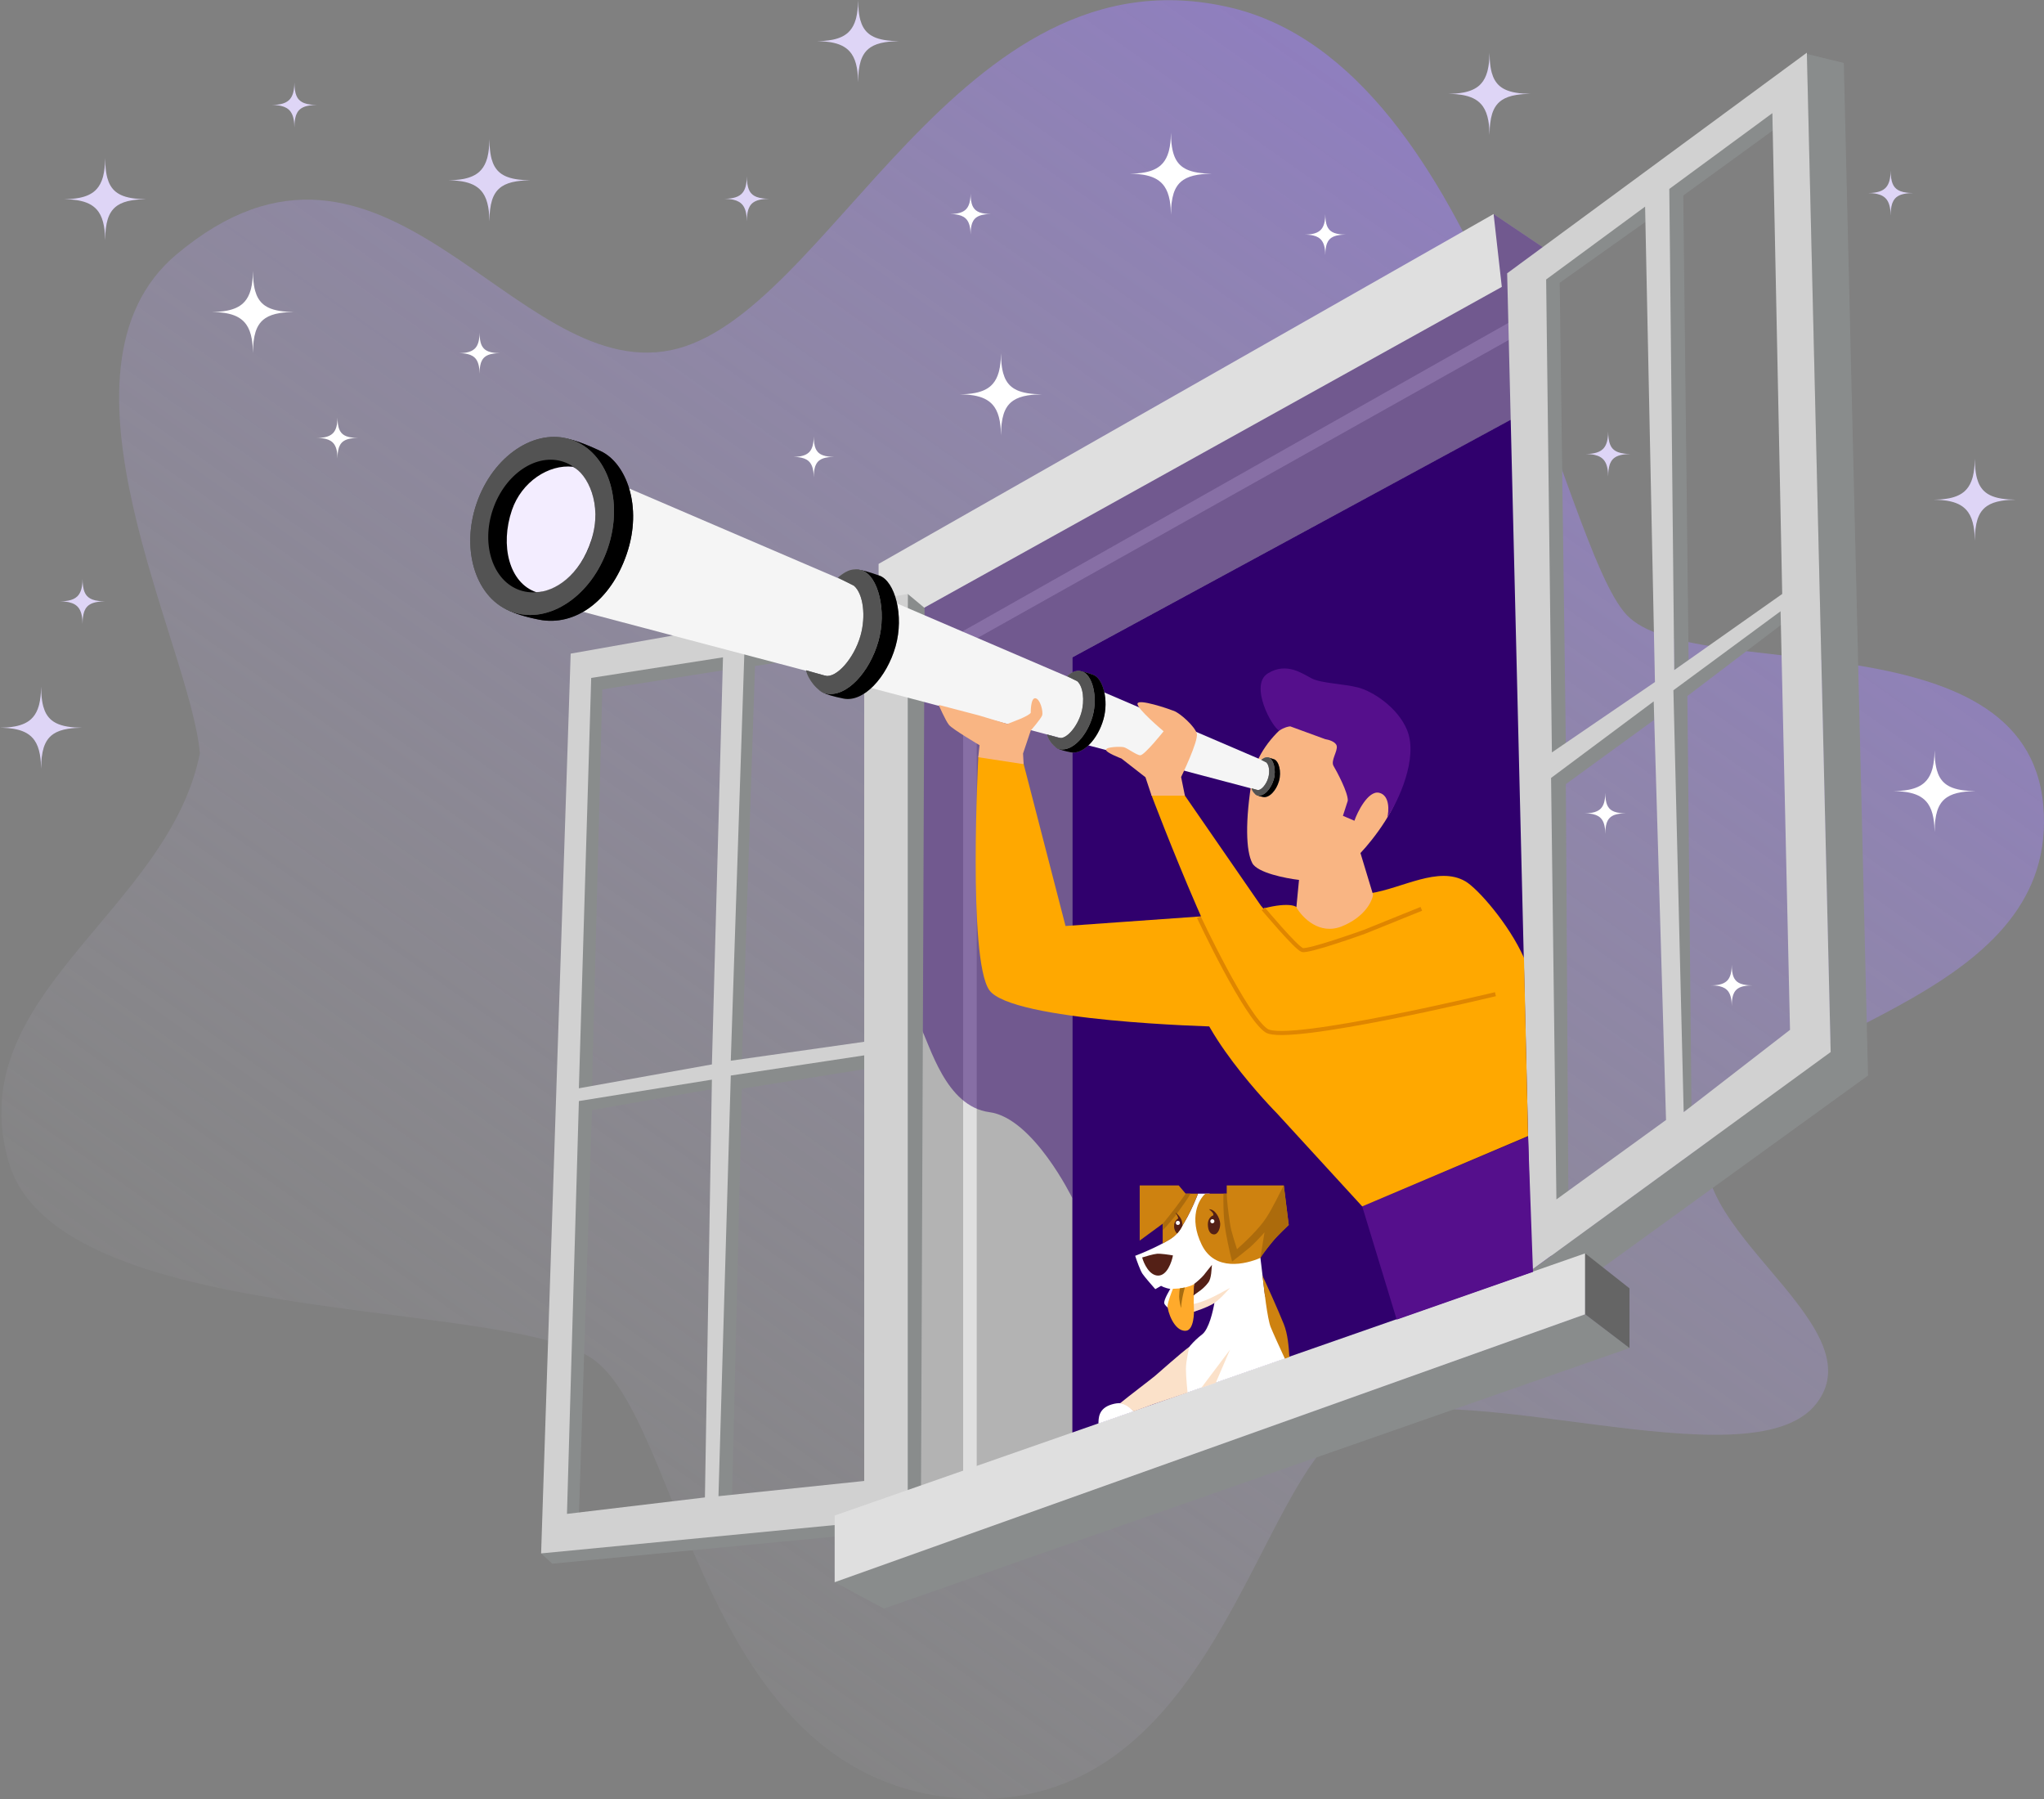 <svg width="2500" height="2200" viewBox="0 0 2500 2200" fill="none" xmlns="http://www.w3.org/2000/svg">
<rect x="0" y="0" width="2500" height="2200" fill="#808080" stroke="none"/>
<path d="M215.922 311.073C47.325 452.533 233.877 791.059 244.422 921.428C205.757 1115.22 -48.708 1216.61 10.545 1420.97C69.798 1625.33 611.111 1586.58 723.089 1660.57C835.068 1734.56 855.533 2174.28 1171.38 2198.94C1487.23 2223.61 1533.43 1808.34 1652.94 1741.39C1772.45 1674.45 2141.02 1818.91 2221.37 1716.73C2301.71 1614.55 2020.63 1486.41 2101.48 1370.13C2182.32 1253.86 2520.14 1216.9 2499.05 984.348C2477.96 751.798 2070.72 836.865 1989.88 752.301C1909.03 667.737 1815.76 82.725 1505.31 9.348C1171.38 -69.578 1013.33 389.597 820.003 428.355C626.677 467.113 470.633 97.362 215.922 311.073Z" fill="url(#paint0_linear)"/>
<path d="M1280.59 1173.03V787.966L1870.61 461.792L1890.7 1308.94L1280.59 1173.03Z" fill="#30006D"/>
<path d="M1886.18 1230.13L1287.62 1046.4V1809.27L1899.74 1603.4L1886.18 1230.13Z" fill="#30006D"/>
<path d="M1897.1 309.06L1826.8 261.745L1088.15 763.59V1850.33L1311.6 1758.72V803.859L1854.92 509.396L1897.1 309.06Z" fill="#B3B3B3"/>
<path d="M1178.03 771.644V1810.57H1194.6V780.704L1848.9 413.758V392.617L1178.03 771.644Z" fill="#DFDFDF"/>
<path d="M1125.31 1254.86C1137.86 1278.52 1156.44 1353.02 1210.17 1360.07C1263.9 1367.11 1311.6 1465.27 1311.6 1465.27L1311.6 803.859L1865.47 503.859L1874.51 342.785L1897.11 309.06L1826.8 261.745L1827.81 342.785L1118.78 738.422C1116.77 833.389 1115.26 1235.94 1125.31 1254.86Z" fill="#30006D" fill-opacity="0.5"/>
<path d="M1074.59 689.597L1826.8 261.745L1836.85 350.839L1074.59 774.161V689.597Z" fill="#DFDFDF"/>
<path d="M2239.07 1286.58L1873 1553.35L1918.2 1580.54L2284.76 1315.27L2255.13 77.013L2209.94 65.94L2239.07 1286.58Z" fill="#898C8C"/>
<path d="M2058.8 1359.56L2044.74 842.617L2177.8 745.973V764.597L2063.82 851.174L2068.84 1353.02L2058.8 1359.56Z" fill="#898C8C"/>
<path d="M2039.71 231.543L2047.75 819.463L2065.32 807.382L2058.8 239.094L2168.26 159.564L2167.76 138.423L2039.71 231.543Z" fill="#898C8C"/>
<path d="M1907.65 345.805L1915.18 909.563L1896.6 922.147L1890.58 340.268L2012.6 251.174V271.309L1907.65 345.805Z" fill="#898C8C"/>
<path d="M1903.13 1468.29L1896.6 950.335L2023.14 856.711V880.369L1915.18 958.892L1918.2 1457.72L1903.13 1468.29Z" fill="#898C8C"/>
<path fill-rule="evenodd" clip-rule="evenodd" d="M1873 1553.35L2239.07 1286.58L2209.94 64.43L1843.38 334.228L1873 1553.35ZM2041.72 231.04L2047.75 819.463L2179.81 726.342L2167.76 138.423L2041.72 231.04ZM1898.11 920.134L1891.08 341.778L2012.1 252.684L2024.15 834.06L1898.11 920.134ZM2046.74 844.127L2059.3 1360.07L2189.35 1259.4L2177.8 747.483L2046.74 844.127ZM1897.1 951.342L1903.63 1466.78L2037.71 1369.63L2022.64 857.718L1897.1 951.342Z" fill="#D1D1D1"/>
<path d="M723.089 828.02L705.514 1333.89L724.094 1331.37L736.647 843.12L885.784 819.463V801.845L723.089 828.02Z" fill="#898C8C"/>
<path d="M705.514 1343.46L690.952 1854.36H708.025L724.094 1357.55L873.231 1331.37V1317.78L705.514 1343.46Z" fill="#898C8C"/>
<path d="M890.806 1313.25L873.231 1832.72H895.325L907.377 1331.37L1059.02 1307.21V1288.09L890.806 1313.25Z" fill="#898C8C"/>
<path d="M675.385 1912.25L661.828 1899.66L1105.72 1848.32L1110.24 726.342L1130.83 743.456L1126.31 1868.96L675.385 1912.25Z" fill="#898C8C"/>
<path d="M906.372 797.315L890.806 1300.67L907.377 1297.15L923.445 814.429L1059.02 793.791V774.664L906.372 797.315Z" fill="#898C8C"/>
<path fill-rule="evenodd" clip-rule="evenodd" d="M661.828 1899.66L1110.24 1856.37V726.342L697.982 799.328L661.828 1899.66ZM893.819 1297.15L910.389 799.328L1057.02 777.684V1273.99L893.819 1297.15ZM893.819 1315.27L878.754 1829.7L1057.02 1811.07V1290.6L893.819 1315.27ZM708.025 1346.48L693.463 1851.34L862.183 1831.21L870.72 1320.3L708.025 1346.48ZM723.089 829.026L708.025 1330.87L870.72 1301.68L884.278 803.859L723.089 829.026Z" fill="#D1D1D1"/>
<path d="M1993.01 1648.49L1938.78 1607.21L1020.86 1934.9L1081.12 1967.11L1993.01 1648.49Z" fill="#898C8C"/>
<path d="M1938.78 1532.72V1607.21L1020.86 1934.9V1853.35L1938.78 1532.72Z" fill="#DFDFDF"/>
<path d="M1938.78 1532.72V1607.21L1993.01 1648.49V1575.5L1938.78 1532.72Z" fill="#656565"/>
<path d="M1434.13 1513.09C1446.18 1504.23 1459.74 1474.16 1465.26 1459.73H1479.32L1540.58 1529.7L1547.11 1584.06L1577 1659.46L1451.46 1703.25C1449.79 1687.98 1447.89 1662.38 1448.69 1657.55C1449.69 1651.51 1459.74 1639.93 1470.28 1631.88C1478.72 1625.44 1483.84 1602.52 1485.35 1593.12L1459.74 1604.19V1584.06C1462.58 1581.54 1469.38 1575.7 1473.8 1572.48C1478.22 1569.26 1479.49 1556.71 1480.83 1550.33C1477.48 1554.19 1474.4 1562.72 1460.74 1571.98C1447.08 1581.24 1426.43 1576.34 1420.07 1572.48L1413.04 1576.51C1409.02 1571.98 1400.28 1561.91 1397.47 1557.88C1394.66 1553.86 1390.27 1541.44 1388.43 1535.74C1398.64 1531.88 1422.08 1521.95 1434.13 1513.09Z" fill="white"/>
<path d="M1424.08 1594.13C1422.58 1590.1 1432.12 1575 1432.12 1575L1439.65 1576.51L1434.63 1603.69C1434.63 1603.69 1425.59 1598.15 1424.08 1594.13Z" fill="white"/>
<path d="M1343.5 1741L1386.68 1725.9C1381.33 1720.7 1376.38 1712.53 1359.81 1717.45C1343.24 1722.37 1343.67 1734.46 1343.5 1741Z" fill="white"/>
<path d="M1459.74 1604.19V1594.63C1464.26 1594.13 1474.66 1590.2 1480.32 1587.58C1489.36 1583.4 1498.57 1578.02 1504.43 1575C1500.58 1579.19 1490.97 1590.2 1483.34 1594.63C1475.7 1599.06 1464.42 1602.85 1459.74 1604.19Z" fill="#FBE1C9"/>
<path d="M1412.53 1682.72C1417.36 1678.69 1444.5 1654.36 1454.71 1646.98C1454.71 1646.98 1450.5 1663.93 1450.5 1674C1450.5 1684.07 1452.5 1703 1452.5 1703L1411.03 1717.1L1386.5 1726C1384.49 1723.99 1381.51 1721.51 1379.5 1720C1377.63 1718.59 1372.51 1716.5 1370 1716C1380.88 1707.11 1407.71 1686.74 1412.53 1682.72Z" fill="#FBE1C9"/>
<path d="M1504.43 1650.5L1469.42 1697.04L1487 1691L1504.43 1650.5Z" fill="#FBE1C9"/>
<path d="M1554.14 1622.82C1550.12 1612.75 1546.11 1577.18 1544.1 1559.9C1549.62 1571.81 1562.58 1600.37 1570.21 1619.29C1575.15 1631.56 1576.28 1647.3 1577.02 1659.49L1571.5 1661.5C1565.27 1648.1 1557.01 1630 1554.14 1622.82Z" fill="#CE8210"/>
<path d="M1469.78 1522.15C1485.85 1555.17 1523.51 1546.14 1541.59 1538.25C1544.6 1532.38 1554.34 1520.74 1559.16 1515.1C1563.98 1509.46 1572.55 1501.34 1576.23 1497.99L1570.21 1449.66H1500.41V1459.73H1474.3C1466.26 1466.61 1453.71 1489.13 1469.78 1522.15Z" fill="#CE8210"/>
<path d="M1449.69 1492.95C1440.38 1509.14 1438.65 1512.08 1422.08 1520.64V1496.48L1393.96 1517.11V1449.66H1441.66L1450.2 1459.73H1465.26C1462.75 1466.27 1457.23 1479.86 1449.69 1492.95Z" fill="#CE8210"/>
<path d="M1546.61 1507.05L1541.59 1538.25C1545.27 1532.55 1556.33 1517.94 1560.67 1513.59C1564.68 1509.56 1572.38 1501.51 1576.23 1497.99L1570.21 1449.66C1565.02 1459.06 1557.15 1476.34 1548.62 1489.43C1540.08 1502.52 1523.01 1518.79 1512.96 1527.68C1510.96 1520.8 1506.02 1507.22 1504.43 1496.48C1502.42 1482.88 1500.58 1468.62 1500.41 1459.73H1496.39C1496.23 1468.12 1496.14 1483.89 1497.9 1497.99C1499.41 1510.07 1503.59 1529.36 1506.94 1542.78C1512.96 1538.09 1525.82 1527.99 1529.03 1525.17C1532.25 1522.35 1542.59 1511.91 1546.61 1507.05Z" fill="#AC6B0C"/>
<path d="M1441.16 1481.88C1437.29 1487.42 1427.6 1498.99 1422.08 1504.53V1496.48C1426.59 1491.44 1433.85 1481.88 1438.14 1476.34C1442.05 1471.31 1447.18 1463.93 1450.2 1459.73H1456.22C1452.71 1465.94 1445.02 1476.34 1441.16 1481.88Z" fill="#AC6B0C"/>
<path d="M1449.19 1574.5C1453.21 1573.4 1458.73 1571.98 1460.74 1569.97C1460.41 1577.18 1459.74 1593.12 1460.24 1599.16C1460.74 1605.2 1460.24 1626.34 1450.7 1627.35C1436 1628.9 1427.6 1602.68 1428.1 1596.64C1428.5 1591.81 1432.79 1580.54 1434.63 1576.01C1437.14 1576.01 1444.67 1575.73 1449.19 1574.5Z" fill="#FFAA2B"/>
<path d="M1477.81 1568.46C1471.29 1576.99 1464.76 1580.37 1459.74 1584.06L1460.74 1569.97C1464.26 1567.45 1470.02 1562.13 1472.29 1559.39C1474.8 1556.37 1478.99 1550.67 1482.33 1546.81C1481.66 1551.17 1482.06 1562.9 1477.81 1568.46Z" fill="#542016"/>
<path d="M1416.55 1559.92C1427.4 1559.92 1433.12 1543.47 1434.63 1535.25C1429.94 1534.41 1419.46 1532.84 1415.05 1533.24C1410.63 1533.64 1401.15 1536.43 1396.97 1537.77C1398.98 1545.15 1405.71 1559.92 1416.55 1559.92Z" fill="#542016"/>
<path d="M1492.38 1495.99C1492.78 1501.63 1489.87 1509.56 1484.84 1509.56C1479.82 1509.56 1477.31 1504.04 1477.31 1497C1477.31 1489.95 1482.33 1486.43 1483.84 1486.43C1484.84 1483.91 1481.83 1481.39 1478.82 1478.88C1485.85 1478.37 1491.87 1488.94 1492.38 1495.99Z" fill="#542016"/>
<path d="M1443.17 1488.44C1446.18 1492.45 1446.35 1497.31 1446.18 1498.99C1446.18 1498.99 1444.82 1502.14 1442.66 1505.03C1440.5 1507.92 1439.65 1508.56 1439.65 1508.56C1436.14 1505.03 1435.74 1500.68 1436.14 1497.48C1436.64 1493.46 1439.48 1490.96 1441.16 1489.95C1441.16 1489.95 1440.65 1487.92 1440.15 1486.91C1439.65 1485.91 1437.64 1482.9 1437.64 1482.9C1438.14 1483.07 1440.07 1484.32 1443.17 1488.44Z" fill="#542016"/>
<path d="M1485.35 1493.46C1485.35 1494.85 1484.22 1495.97 1482.84 1495.97C1481.45 1495.97 1480.32 1494.85 1480.32 1493.46C1480.32 1492.07 1481.45 1490.94 1482.84 1490.94C1484.22 1490.94 1485.35 1492.07 1485.35 1493.46Z" fill="white"/>
<ellipse cx="1440.65" cy="1495.47" rx="2.511" ry="2.517" fill="white"/>
<path d="M1443.17 1575.5C1446.68 1575 1449.19 1574.5 1449.19 1574.5C1448.35 1577.01 1447.25 1582.28 1446.68 1584.56C1446.18 1586.58 1444.67 1594.63 1444.67 1599.66C1443.67 1597.15 1442.16 1589.19 1442.16 1585.57C1442.16 1581.95 1442.66 1577.01 1443.17 1575.5Z" fill="#A86D10"/>
<path d="M1708.3 1613.76L1666.12 1475.33L1868.98 1389.79L1875.01 1555.37L1708.3 1613.76Z" fill="#550F8C"/>
<path d="M1561.84 1361.53L1666.12 1475.33L1868.99 1389.26L1863.96 1171.31C1845.55 1130 1807.42 1086.53 1792.25 1077.75C1759.36 1058.68 1715.02 1086.33 1676.26 1092.34C1663.41 1103.08 1643.43 1120.3 1622.87 1123.9C1602.31 1127.51 1596.14 1115.11 1584.36 1108.45C1564.02 1099.01 1463.55 1127.12 1458.41 1189.59C1453.27 1252.05 1561.84 1361.53 1561.84 1361.53Z" fill="#FFA800"/>
<path d="M1303.24 1132.41L1492.55 1118.96L1486.17 1255.41C1486.17 1255.41 1236.18 1249.33 1209.84 1210.57C1183.5 1171.81 1196.61 925.167 1196.61 925.167L1251.35 931.711L1303.24 1132.41Z" fill="#FFA800"/>
<path d="M1408.02 971.476L1447.18 969.966L1542.09 1107.38C1542.09 1107.38 1585.27 1159.33 1592.81 1161.74C1600.34 1164.16 1668.63 1139.6 1668.63 1139.6L1738.43 1111.41L1783.75 1163.6L1829.07 1215.79C1829.07 1215.79 1587.78 1277.52 1549.12 1260.4C1510.45 1243.29 1408.02 971.476 1408.02 971.476Z" fill="#FFA800"/>
<path d="M1738.43 1111.41L1668.63 1139.6C1668.63 1139.6 1600.34 1164.16 1592.81 1161.74C1585.27 1159.33 1545.1 1111.41 1545.1 1111.41M1466.26 1121.48C1466.26 1121.48 1523.51 1243.79 1549.12 1260.4C1574.73 1277.01 1829.07 1215.79 1829.07 1215.79" stroke="#DF8600" stroke-width="5"/>
<path d="M1663.97 1043.2L1679.39 1094.08C1678.32 1102.23 1669.24 1121.38 1641.48 1132.72C1613.73 1144.05 1592.66 1121.98 1585.59 1109.53L1588.81 1076.05C1572.32 1074.11 1537.8 1067.29 1531.63 1055.44C1523.92 1040.63 1522.64 1004.56 1531.63 951.115C1540.62 897.665 1606.79 851.943 1647.27 857.095C1687.74 862.247 1717.29 916.34 1714.08 954.979C1711.51 985.889 1679.6 1026.67 1663.97 1043.2Z" fill="#F9B583"/>
<path d="M1720.85 892.449C1735.29 927.018 1709.81 980.536 1696.75 999.664C1698.76 992.617 1700.26 972.482 1686.71 969.462C1673.15 966.442 1659.79 994.031 1656.58 1003.69L1642.52 997.65L1648.45 979.244C1649.09 969.585 1634.95 943.182 1631.1 936.742C1627.25 930.302 1636.24 918.711 1634.95 912.271C1633.93 907.119 1625.1 904.543 1620.82 903.899L1578.18 888.304C1576.25 888.304 1570.85 889.334 1564.69 893.456C1555.69 889.592 1527.67 837.57 1550.8 823.403C1573.92 809.235 1593.2 824.047 1604.76 829.843C1616.32 835.638 1643.95 836.282 1661.29 840.79C1678.64 845.298 1709.29 864.758 1720.85 892.449Z" fill="#550F8C"/>
<path d="M1545.57 968.18L1559.29 936.319L683.963 560.644L625.85 725.162L1545.57 968.18Z" fill="#F5F5F5"/>
<path d="M1073.5 783.544C1080.26 759.847 1077.03 732.611 1065.56 722.516L1045.77 712.512C1053.37 706.635 1023.61 685.556 1075.52 703.894C1094.56 710.62 1106.07 752.804 1095.34 790.501C1084.61 828.198 1056.33 859.274 1031.65 854.287C980.701 843.994 1009.03 836.315 1006.89 825.869L1030.55 832.519C1044.06 835.495 1065.52 811.559 1073.5 783.544Z" fill="#858585"/>
<path d="M1073.5 783.544C1080.26 759.847 1077.03 732.611 1065.56 722.516L1045.77 712.512C1053.37 706.635 1023.61 685.556 1075.52 703.894C1094.56 710.62 1106.07 752.804 1095.34 790.501C1084.61 828.198 1056.33 859.274 1031.65 854.287C980.701 843.994 1009.03 836.315 1006.89 825.869L1030.55 832.519C1044.06 835.495 1065.52 811.559 1073.5 783.544Z" fill="black"/>
<path d="M1052.47 777.392C1059.23 753.695 1056 726.458 1044.53 716.364L1024.74 706.359C1032.34 700.482 1040.7 693.275 1054.49 697.742C1073.7 703.964 1085.04 746.651 1074.31 784.348C1063.59 822.046 1035.3 853.122 1010.62 848.135C999.695 845.928 987.999 830.163 985.863 819.716L1009.53 826.367C1023.03 829.343 1044.49 805.407 1052.47 777.392Z" fill="#858585"/>
<path d="M1052.47 777.392C1059.23 753.695 1056 726.458 1044.53 716.364L1024.74 706.359C1032.34 700.482 1040.7 693.275 1054.49 697.742C1073.7 703.964 1085.04 746.651 1074.31 784.348C1063.59 822.046 1035.3 853.122 1010.62 848.135C999.695 845.928 987.999 830.163 985.863 819.716L1009.53 826.367C1023.03 829.343 1044.49 805.407 1052.47 777.392Z" fill="#535353"/>
<path d="M1335.83 875.421C1340.09 860.489 1338.05 843.327 1330.83 836.966L1318.36 830.662C1323.15 826.959 1304.39 813.677 1337.11 825.233C1349.1 829.47 1356.35 856.051 1349.59 879.805C1342.83 903.559 1325.01 923.14 1309.46 919.998C1277.36 913.512 1295.21 908.673 1293.86 902.091L1308.77 906.282C1317.28 908.157 1330.8 893.074 1335.83 875.421Z" fill="#858585"/>
<path d="M1335.83 875.421C1340.09 860.489 1338.05 843.327 1330.83 836.966L1318.36 830.662C1323.15 826.959 1304.39 813.677 1337.11 825.233C1349.1 829.47 1356.35 856.051 1349.59 879.805C1342.83 903.559 1325.01 923.14 1309.46 919.998C1277.36 913.512 1295.21 908.673 1293.86 902.091L1308.77 906.282C1317.28 908.157 1330.8 893.074 1335.83 875.421Z" fill="black"/>
<path d="M1322.58 871.545C1326.84 856.613 1324.8 839.45 1317.58 833.09L1305.11 826.786C1309.9 823.082 1315.16 818.541 1323.85 821.356C1335.96 825.277 1343.1 852.174 1336.34 875.928C1329.58 899.682 1311.76 919.263 1296.21 916.121C1289.32 914.73 1281.95 904.797 1280.61 898.214L1295.52 902.405C1304.03 904.28 1317.55 889.197 1322.58 871.545Z" fill="#858585"/>
<path d="M1322.58 871.545C1326.84 856.613 1324.8 839.45 1317.58 833.09L1305.11 826.786C1309.9 823.082 1315.16 818.541 1323.85 821.356C1335.96 825.277 1343.1 852.174 1336.34 875.928C1329.58 899.682 1311.76 919.263 1296.21 916.121C1289.32 914.73 1281.95 904.797 1280.61 898.214L1295.52 902.405C1304.03 904.28 1317.55 889.197 1322.58 871.545Z" fill="#535353"/>
<path d="M1557.65 952.95C1559.72 945.68 1558.73 937.324 1555.21 934.227L1549.14 931.158C1551.47 929.355 1542.34 922.888 1558.27 928.514C1564.11 930.577 1567.64 943.519 1564.35 955.084C1561.06 966.649 1552.38 976.183 1544.81 974.653C1529.18 971.495 1537.87 969.14 1537.21 965.935L1544.47 967.975C1548.61 968.888 1555.2 961.545 1557.65 952.95Z" fill="#858585"/>
<path d="M1557.65 952.95C1559.72 945.68 1558.73 937.324 1555.21 934.227L1549.14 931.158C1551.47 929.355 1542.34 922.888 1558.27 928.514C1564.11 930.577 1567.64 943.519 1564.35 955.084C1561.06 966.649 1552.38 976.183 1544.81 974.653C1529.18 971.495 1537.87 969.14 1537.21 965.935L1544.47 967.975C1548.61 968.888 1555.2 961.545 1557.65 952.95Z" fill="black"/>
<path d="M1551.2 951.062C1553.27 943.792 1552.28 935.436 1548.76 932.339L1542.69 929.27C1545.02 927.467 1547.59 925.256 1551.82 926.626C1557.71 928.535 1561.19 941.631 1557.9 953.197C1554.61 964.762 1545.93 974.296 1538.36 972.766C1535 972.089 1531.42 967.252 1530.76 964.047L1538.02 966.088C1542.16 967.001 1548.75 959.657 1551.2 951.062Z" fill="#858585"/>
<path d="M1551.2 951.062C1553.27 943.792 1552.28 935.436 1548.76 932.339L1542.69 929.27C1545.02 927.467 1547.59 925.256 1551.82 926.626C1557.71 928.535 1561.19 941.631 1557.9 953.197C1554.61 964.762 1545.93 974.296 1538.36 972.766C1535 972.089 1531.42 967.252 1530.76 964.047L1538.02 966.088C1542.16 967.001 1548.75 959.657 1551.2 951.062Z" fill="#535353"/>
<path d="M766.544 677.397C746.684 735.613 702.666 766.334 659.382 757.774C519.373 730.083 692.033 661.511 688.503 652.257C708.363 594.042 620.828 498.055 734.883 551.771C765.795 566.329 786.403 619.182 766.544 677.397Z" fill="#383838"/>
<path d="M766.544 677.397C746.684 735.613 702.666 766.334 659.382 757.774C519.373 730.083 692.033 661.511 688.503 652.257C708.363 594.042 620.828 498.055 734.883 551.771C765.795 566.329 786.403 619.182 766.544 677.397Z" fill="black"/>
<ellipse rx="84.784" ry="111.373" transform="matrix(0.946 0.324 -0.323 0.946 663.088 643.172)" fill="#535353"/>
<ellipse rx="84.784" ry="111.373" transform="matrix(0.946 0.324 -0.323 0.946 663.088 643.172)" fill="#535353"/>
<ellipse rx="63.144" ry="82.946" transform="matrix(0.946 0.324 -0.323 0.946 662.636 643.283)" fill="#535353"/>
<ellipse rx="63.144" ry="82.946" transform="matrix(0.946 0.324 -0.323 0.946 662.636 643.283)" fill="black"/>
<path d="M655.828 724.151C678.293 723.676 709.31 704.086 723.35 660.138C737.39 616.189 718.221 579.573 700.694 570.816C671.223 567.512 637.969 589.141 626.153 623.777C611.363 667.133 622.839 712.843 655.828 724.151Z" fill="#F3EDFF"/>
<path d="M1197.54 874.944L1232.07 885.359L1248.1 879.046C1254.08 876.435 1259.67 873.577 1260.68 871.661C1260.68 871.661 1260.42 853.077 1266.41 853.887C1272.39 854.697 1276.34 870.706 1274.54 875.123C1272.73 879.541 1260.72 893.357 1260.72 893.357L1251.27 921.473L1252 934.5L1196.5 926L1198.11 911.307C1198.11 911.307 1165.19 891.921 1160.77 886.576C1156.35 881.231 1148.09 862.003 1148.09 862.003L1197.54 874.944Z" fill="#F9B583"/>
<path d="M1444.61 950.231L1449.23 973L1408.5 973L1401 950.5L1371.65 927.623C1371.65 927.623 1352.02 920.237 1352.75 916.755C1353.49 913.274 1369.63 912.855 1374.1 913.663C1378.58 914.471 1389.56 923.288 1394.57 923.628C1399.58 923.968 1423.22 894.293 1423.22 894.293C1423.22 894.293 1389.88 866.301 1391.29 860.343C1392.7 854.384 1428.13 866.374 1435.97 869.429C1443.82 872.483 1461.37 888.305 1463.8 897.047C1466.23 905.788 1444.61 950.231 1444.61 950.231Z" fill="#F9B583"/>
<path fill-rule="evenodd" clip-rule="evenodd" d="M309.35 331.88C309.343 333.483 309.222 336.682 309.093 338.668C309.003 340.059 308.848 341.883 308.725 343.024C308.704 343.213 308.675 343.482 308.66 343.622C308.312 346.828 307.734 350.128 307.008 353.046C306.824 353.787 306.757 354.034 306.501 354.931C304.946 360.371 302.568 364.996 299.488 368.571C298.855 369.307 297.837 370.361 297.139 371.004C292.49 375.288 286.172 378.196 277.965 379.831C274.885 380.444 271.198 380.929 267.705 381.179C267.506 381.193 267.186 381.216 266.994 381.23C265.035 381.37 261.471 381.51 259.889 381.511C259.406 381.511 259.117 381.52 259.107 381.536C259.097 381.553 259.35 381.562 259.848 381.562C260.58 381.562 262.368 381.61 263.676 381.664C267.68 381.831 271.388 382.178 274.83 382.709C275.291 382.78 275.661 382.843 276.581 383.003C277.363 383.14 278.733 383.422 279.678 383.64C284.48 384.75 288.635 386.349 292.093 388.416C295.847 390.661 298.962 393.564 301.371 397.064C304.493 401.599 306.612 407.192 307.898 414.292C308.144 415.651 308.403 417.383 308.572 418.801C308.608 419.102 308.648 419.44 308.661 419.552C308.771 420.454 308.906 421.937 309.043 423.729C309.189 425.644 309.342 429.382 309.35 431.205C309.352 431.683 309.361 431.938 309.374 431.867C309.385 431.804 309.395 431.386 309.396 430.938C309.401 428.957 309.541 425.275 309.703 422.889C309.786 421.655 309.936 419.886 310.032 419.004C310.16 417.826 310.192 417.539 310.237 417.183C310.783 412.817 311.524 409.224 312.55 405.976C312.634 405.71 312.714 405.452 312.728 405.403C312.797 405.163 313.266 403.857 313.495 403.265C314.152 401.574 315.002 399.803 315.865 398.33C318.075 394.56 320.925 391.53 324.511 389.14C329.059 386.11 334.814 384.065 342.214 382.851C343.744 382.6 345.107 382.419 347.138 382.198C347.987 382.105 349.629 381.963 350.957 381.868C353.124 381.712 356.933 381.562 358.744 381.562C359.276 381.562 359.546 381.553 359.536 381.536C359.526 381.52 359.224 381.511 358.716 381.51C356.737 381.51 353.287 381.371 350.539 381.18C349.129 381.083 347.142 380.897 345.754 380.734C340.075 380.065 335.283 378.97 331.189 377.406C327.808 376.114 324.852 374.456 322.367 372.455C321.194 371.511 320.043 370.409 319.031 369.261C317.829 367.898 316.661 366.256 315.686 364.559C314.225 362.014 312.968 358.896 312.052 355.54C310.833 351.08 310.056 345.907 309.665 339.649C309.523 337.385 309.4 333.931 309.396 332.147C309.395 331.692 309.385 331.274 309.374 331.218C309.361 331.154 309.352 331.404 309.35 331.88Z" fill="white"/>
<path fill-rule="evenodd" clip-rule="evenodd" d="M1224.26 432.551C1224.25 434.155 1224.13 437.353 1224 439.339C1223.91 440.73 1223.76 442.554 1223.63 443.695C1223.61 443.884 1223.58 444.153 1223.57 444.293C1223.22 447.499 1222.64 450.8 1221.92 453.718C1221.73 454.458 1221.67 454.705 1221.41 455.602C1219.85 461.042 1217.48 465.667 1214.4 469.242C1213.76 469.978 1212.75 471.032 1212.05 471.675C1207.4 475.959 1201.08 478.867 1192.87 480.502C1189.79 481.116 1186.11 481.6 1182.61 481.85C1182.41 481.864 1182.09 481.887 1181.9 481.901C1179.94 482.041 1176.38 482.181 1174.8 482.182C1174.31 482.182 1174.03 482.191 1174.02 482.207C1174.01 482.224 1174.26 482.233 1174.76 482.233C1175.49 482.233 1177.28 482.281 1178.58 482.335C1182.59 482.502 1186.3 482.85 1189.74 483.38C1190.2 483.452 1190.57 483.514 1191.49 483.674C1192.27 483.811 1193.64 484.093 1194.59 484.311C1199.39 485.421 1203.54 487.02 1207 489.087C1210.76 491.332 1213.87 494.235 1216.28 497.735C1219.4 502.27 1221.52 507.863 1222.81 514.963C1223.05 516.322 1223.31 518.054 1223.48 519.472C1223.52 519.773 1223.56 520.111 1223.57 520.223C1223.68 521.125 1223.81 522.608 1223.95 524.4C1224.1 526.316 1224.25 530.053 1224.26 531.876C1224.26 532.354 1224.27 532.609 1224.28 532.538C1224.29 532.475 1224.3 532.057 1224.3 531.609C1224.31 529.628 1224.45 525.946 1224.61 523.56C1224.7 522.326 1224.84 520.557 1224.94 519.675C1225.07 518.497 1225.1 518.21 1225.15 517.854C1225.69 513.489 1226.43 509.895 1227.46 506.647C1227.54 506.381 1227.62 506.123 1227.64 506.074C1227.71 505.834 1228.17 504.528 1228.4 503.937C1229.06 502.245 1229.91 500.474 1230.77 499.001C1232.98 495.231 1235.83 492.201 1239.42 489.811C1243.97 486.781 1249.72 484.736 1257.12 483.522C1258.65 483.271 1260.02 483.09 1262.05 482.869C1262.9 482.776 1264.54 482.634 1265.87 482.539C1268.03 482.383 1271.84 482.233 1273.65 482.233C1274.18 482.233 1274.45 482.224 1274.44 482.207C1274.43 482.191 1274.13 482.182 1273.62 482.181C1271.65 482.181 1268.2 482.042 1265.45 481.851C1264.04 481.754 1262.05 481.568 1260.66 481.405C1254.98 480.736 1250.19 479.641 1246.1 478.077C1242.72 476.786 1239.76 475.127 1237.28 473.126C1236.1 472.182 1234.95 471.08 1233.94 469.932C1232.74 468.569 1231.57 466.928 1230.6 465.231C1229.13 462.685 1227.88 459.567 1226.96 456.211C1225.74 451.751 1224.97 446.578 1224.57 440.32C1224.43 438.056 1224.31 434.602 1224.31 432.818C1224.3 432.363 1224.29 431.945 1224.28 431.889C1224.27 431.825 1224.26 432.075 1224.26 432.551Z" fill="white"/>
<path fill-rule="evenodd" clip-rule="evenodd" d="M1432.15 162.752C1432.14 164.356 1432.02 167.555 1431.89 169.541C1431.8 170.931 1431.65 172.756 1431.52 173.896C1431.5 174.085 1431.47 174.355 1431.46 174.495C1431.11 177.701 1430.53 181.001 1429.8 183.919C1429.62 184.66 1429.55 184.906 1429.3 185.804C1427.74 191.243 1425.37 195.869 1422.29 199.444C1421.65 200.179 1420.63 201.233 1419.94 201.876C1415.29 206.16 1408.97 209.069 1400.76 210.704C1397.68 211.317 1394 211.802 1390.5 212.052C1390.3 212.066 1389.98 212.089 1389.79 212.102C1387.83 212.242 1384.27 212.383 1382.69 212.383C1382.2 212.383 1381.91 212.393 1381.9 212.409C1381.89 212.425 1382.15 212.434 1382.64 212.434C1383.38 212.434 1385.17 212.482 1386.47 212.537C1390.48 212.704 1394.18 213.051 1397.63 213.582C1398.09 213.653 1398.46 213.715 1399.38 213.876C1400.16 214.013 1401.53 214.294 1402.47 214.513C1407.28 215.623 1411.43 217.221 1414.89 219.289C1418.64 221.533 1421.76 224.436 1424.17 227.936C1427.29 232.472 1429.41 238.065 1430.7 245.165C1430.94 246.524 1431.2 248.255 1431.37 249.673C1431.4 249.974 1431.44 250.312 1431.46 250.425C1431.57 251.327 1431.7 252.81 1431.84 254.602C1431.99 256.517 1432.14 260.254 1432.15 262.078C1432.15 262.556 1432.16 262.81 1432.17 262.74C1432.18 262.677 1432.19 262.259 1432.19 261.81C1432.2 259.829 1432.34 256.147 1432.5 253.761C1432.58 252.527 1432.73 250.759 1432.83 249.877C1432.96 248.699 1432.99 248.411 1433.03 248.056C1433.58 243.69 1434.32 240.096 1435.35 236.848C1435.43 236.582 1435.51 236.324 1435.52 236.276C1435.59 236.036 1436.06 234.729 1436.29 234.138C1436.95 232.446 1437.8 230.676 1438.66 229.203C1440.87 225.433 1443.72 222.403 1447.31 220.013C1451.86 216.982 1457.61 214.938 1465.01 213.724C1466.54 213.473 1467.9 213.292 1469.93 213.07C1470.78 212.978 1472.43 212.836 1473.75 212.74C1475.92 212.585 1479.73 212.435 1481.54 212.434C1482.07 212.434 1482.34 212.425 1482.33 212.409C1482.32 212.393 1482.02 212.383 1481.51 212.383C1479.53 212.382 1476.08 212.243 1473.34 212.053C1471.93 211.955 1469.94 211.77 1468.55 211.607C1462.87 210.937 1458.08 209.842 1453.99 208.279C1450.6 206.987 1447.65 205.328 1445.16 203.327C1443.99 202.384 1442.84 201.282 1441.83 200.134C1440.63 198.77 1439.46 197.129 1438.48 195.432C1437.02 192.887 1435.76 189.769 1434.85 186.413C1433.63 181.952 1432.85 176.78 1432.46 170.521C1432.32 168.258 1432.2 164.804 1432.19 163.02C1432.19 162.565 1432.18 162.146 1432.17 162.09C1432.16 162.027 1432.15 162.276 1432.15 162.752Z" fill="white"/>
<path fill-rule="evenodd" clip-rule="evenodd" d="M2366.14 917.786C2366.13 919.389 2366.01 922.588 2365.88 924.574C2365.79 925.964 2365.64 927.789 2365.51 928.929C2365.49 929.118 2365.46 929.388 2365.45 929.528C2365.1 932.734 2364.52 936.034 2363.79 938.952C2363.61 939.693 2363.54 939.94 2363.29 940.837C2361.73 946.276 2359.36 950.902 2356.28 954.477C2355.64 955.213 2354.62 956.266 2353.93 956.909C2349.28 961.193 2342.96 964.102 2334.75 965.737C2331.67 966.35 2327.99 966.835 2324.49 967.085C2324.29 967.099 2323.97 967.122 2323.78 967.136C2321.82 967.275 2318.26 967.416 2316.68 967.416C2316.19 967.416 2315.9 967.426 2315.89 967.442C2315.88 967.459 2316.14 967.467 2316.64 967.467C2317.37 967.467 2319.16 967.515 2320.46 967.57C2324.47 967.737 2328.17 968.084 2331.62 968.615C2332.08 968.686 2332.45 968.748 2333.37 968.909C2334.15 969.046 2335.52 969.327 2336.46 969.546C2341.27 970.656 2345.42 972.255 2348.88 974.322C2352.63 976.566 2355.75 979.47 2358.16 982.969C2361.28 987.505 2363.4 993.098 2364.69 1000.2C2364.93 1001.56 2365.19 1003.29 2365.36 1004.71C2365.39 1005.01 2365.43 1005.35 2365.45 1005.46C2365.56 1006.36 2365.69 1007.84 2365.83 1009.63C2365.98 1011.55 2366.13 1015.29 2366.14 1017.11C2366.14 1017.59 2366.15 1017.84 2366.16 1017.77C2366.17 1017.71 2366.18 1017.29 2366.18 1016.84C2366.19 1014.86 2366.33 1011.18 2366.49 1008.79C2366.57 1007.56 2366.72 1005.79 2366.82 1004.91C2366.95 1003.73 2366.98 1003.44 2367.02 1003.09C2367.57 998.723 2368.31 995.129 2369.34 991.881C2369.42 991.615 2369.5 991.358 2369.52 991.309C2369.58 991.069 2370.05 989.762 2370.28 989.171C2370.94 987.479 2371.79 985.709 2372.65 984.236C2374.86 980.466 2377.71 977.436 2381.3 975.046C2385.85 972.015 2391.6 969.971 2399 968.757C2400.53 968.506 2401.89 968.325 2403.92 968.104C2404.77 968.011 2406.42 967.869 2407.74 967.773C2409.91 967.618 2413.72 967.468 2415.53 967.467C2416.06 967.467 2416.33 967.459 2416.32 967.442C2416.31 967.426 2416.01 967.416 2415.5 967.416C2413.52 967.416 2410.07 967.276 2407.33 967.086C2405.92 966.989 2403.93 966.803 2402.54 966.64C2396.86 965.97 2392.07 964.876 2387.98 963.312C2384.59 962.02 2381.64 960.361 2379.15 958.361C2377.98 957.417 2376.83 956.315 2375.82 955.167C2374.62 953.804 2373.45 952.162 2372.47 950.465C2371.01 947.92 2369.76 944.802 2368.84 941.446C2367.62 936.985 2366.84 931.813 2366.45 925.554C2366.31 923.291 2366.19 919.837 2366.18 918.053C2366.18 917.598 2366.17 917.179 2366.16 917.123C2366.15 917.06 2366.14 917.309 2366.14 917.786Z" fill="white"/>
<path fill-rule="evenodd" clip-rule="evenodd" d="M412.778 510.738C412.774 511.54 412.714 513.14 412.649 514.132C412.604 514.828 412.527 515.74 412.465 516.31C412.455 516.405 412.44 516.539 412.433 516.609C412.259 518.213 411.969 519.863 411.607 521.322C411.514 521.692 411.481 521.815 411.353 522.264C410.576 524.984 409.387 527.296 407.847 529.084C407.53 529.452 407.021 529.979 406.672 530.3C404.348 532.442 401.189 533.897 397.085 534.714C395.545 535.021 393.702 535.263 391.955 535.388C391.856 535.395 391.696 535.407 391.6 535.413C390.62 535.483 388.838 535.554 388.047 535.554C387.806 535.554 387.661 535.558 387.656 535.566C387.651 535.575 387.778 535.579 388.027 535.579C388.392 535.579 389.287 535.603 389.941 535.63C391.943 535.714 393.797 535.888 395.518 536.153C395.748 536.189 395.933 536.22 396.393 536.3C396.784 536.368 397.469 536.509 397.942 536.618C400.343 537.174 402.42 537.973 404.149 539.006C406.026 540.129 407.584 541.58 408.788 543.33C410.349 545.598 411.409 548.395 412.052 551.944C412.175 552.624 412.304 553.49 412.389 554.199C412.406 554.349 412.427 554.518 412.433 554.574C412.488 555.025 412.556 555.767 412.624 556.663C412.697 557.621 412.774 559.489 412.778 560.401C412.779 560.64 412.783 560.767 412.789 560.732C412.795 560.701 412.8 560.491 412.801 560.267C412.803 559.277 412.873 557.436 412.954 556.243C412.996 555.626 413.071 554.742 413.119 554.301C413.183 553.711 413.199 553.568 413.221 553.39C413.494 551.207 413.865 549.41 414.378 547.786C414.42 547.653 414.46 547.524 414.467 547.5C414.501 547.38 414.736 546.727 414.85 546.431C415.179 545.585 415.604 544.7 416.035 543.964C417.14 542.079 418.565 540.564 420.358 539.369C422.632 537.853 425.51 536.831 429.21 536.224C429.975 536.098 430.656 536.008 431.672 535.897C432.096 535.851 432.917 535.78 433.581 535.732C434.665 535.654 436.569 535.58 437.475 535.579C437.741 535.579 437.876 535.575 437.871 535.566C437.866 535.558 437.715 535.554 437.461 535.554C436.471 535.553 434.746 535.484 433.372 535.389C432.667 535.34 431.674 535.247 430.98 535.165C428.14 534.831 425.744 534.283 423.697 533.501C422.007 532.856 420.529 532.026 419.286 531.026C418.7 530.554 418.124 530.003 417.618 529.429C417.017 528.747 416.433 527.927 415.946 527.078C415.215 525.805 414.587 524.246 414.128 522.569C413.519 520.338 413.131 517.752 412.935 514.623C412.864 513.491 412.803 511.764 412.801 510.872C412.8 510.644 412.795 510.435 412.79 510.407C412.783 510.375 412.778 510.5 412.778 510.738Z" fill="white"/>
<path fill-rule="evenodd" clip-rule="evenodd" d="M586.52 407.047C586.517 407.849 586.456 409.448 586.391 410.441C586.346 411.136 586.269 412.049 586.207 412.619C586.197 412.714 586.182 412.848 586.175 412.918C586.001 414.521 585.712 416.171 585.349 417.63C585.257 418.001 585.224 418.124 585.095 418.573C584.318 421.292 583.129 423.605 581.589 425.393C581.272 425.761 580.763 426.288 580.415 426.609C578.09 428.751 574.931 430.205 570.827 431.023C569.288 431.329 567.444 431.572 565.697 431.697C565.598 431.704 565.438 431.715 565.342 431.722C564.363 431.792 562.58 431.862 561.79 431.862C561.548 431.862 561.404 431.867 561.399 431.875C561.393 431.884 561.52 431.888 561.769 431.888C562.135 431.888 563.029 431.912 563.683 431.939C565.685 432.023 567.539 432.196 569.26 432.462C569.491 432.497 569.675 432.528 570.136 432.609C570.527 432.677 571.212 432.818 571.684 432.927C574.085 433.482 576.162 434.282 577.891 435.315C579.768 436.438 581.326 437.889 582.531 439.639C584.092 441.907 585.151 444.703 585.794 448.253C585.917 448.933 586.047 449.798 586.131 450.507C586.149 450.658 586.169 450.827 586.176 450.883C586.23 451.334 586.298 452.076 586.366 452.972C586.439 453.929 586.516 455.798 586.52 456.71C586.521 456.949 586.525 457.076 586.532 457.041C586.537 457.009 586.542 456.8 586.543 456.576C586.545 455.586 586.616 453.745 586.696 452.552C586.738 451.934 586.813 451.05 586.861 450.609C586.925 450.02 586.941 449.877 586.963 449.699C587.236 447.516 587.607 445.719 588.12 444.095C588.162 443.962 588.202 443.833 588.209 443.809C588.243 443.689 588.478 443.036 588.593 442.74C588.921 441.894 589.346 441.009 589.778 440.272C590.882 438.387 592.308 436.872 594.101 435.677C596.374 434.162 599.252 433.14 602.952 432.533C603.717 432.407 604.398 432.317 605.414 432.206C605.839 432.16 606.66 432.089 607.324 432.041C608.407 431.963 610.311 431.888 611.217 431.888C611.483 431.888 611.618 431.884 611.613 431.875C611.608 431.867 611.457 431.862 611.203 431.862C610.213 431.862 608.488 431.793 607.114 431.697C606.409 431.649 605.416 431.556 604.722 431.474C601.883 431.14 599.486 430.592 597.439 429.81C595.749 429.164 594.271 428.335 593.028 427.335C592.442 426.863 591.867 426.312 591.361 425.738C590.759 425.056 590.175 424.235 589.688 423.387C588.957 422.114 588.329 420.555 587.871 418.877C587.262 416.647 586.873 414.061 586.677 410.931C586.607 409.8 586.545 408.073 586.543 407.181C586.543 406.953 586.538 406.744 586.532 406.716C586.525 406.684 586.521 406.809 586.52 407.047Z" fill="white"/>
<path fill-rule="evenodd" clip-rule="evenodd" d="M995.266 533.893C995.263 534.694 995.202 536.294 995.138 537.287C995.093 537.982 995.015 538.894 994.954 539.464C994.943 539.559 994.929 539.694 994.921 539.764C994.747 541.367 994.458 543.017 994.095 544.476C994.003 544.846 993.97 544.97 993.842 545.418C993.064 548.138 991.875 550.451 990.336 552.238C990.019 552.606 989.51 553.133 989.161 553.455C986.836 555.596 983.677 557.051 979.574 557.868C978.034 558.175 976.19 558.417 974.444 558.542C974.344 558.549 974.184 558.561 974.088 558.568C973.109 558.638 971.327 558.708 970.536 558.708C970.294 558.708 970.15 558.713 970.145 558.721C970.14 558.729 970.266 558.734 970.515 558.734C970.881 558.734 971.776 558.757 972.429 558.785C974.431 558.868 976.285 559.042 978.006 559.307C978.237 559.343 978.422 559.374 978.882 559.454C979.273 559.523 979.958 559.664 980.43 559.773C982.831 560.328 984.909 561.127 986.638 562.161C988.515 563.283 990.072 564.735 991.277 566.485C992.838 568.752 993.897 571.549 994.54 575.099C994.664 575.778 994.793 576.644 994.877 577.353C994.895 577.504 994.915 577.673 994.922 577.729C994.977 578.18 995.044 578.921 995.113 579.817C995.186 580.775 995.262 582.643 995.266 583.555C995.267 583.794 995.272 583.922 995.278 583.886C995.284 583.855 995.289 583.646 995.289 583.422C995.292 582.431 995.362 580.59 995.443 579.397C995.484 578.78 995.559 577.896 995.607 577.455C995.671 576.866 995.687 576.722 995.71 576.544C995.983 574.361 996.354 572.565 996.866 570.941C996.908 570.808 996.948 570.679 996.955 570.654C996.99 570.534 997.224 569.881 997.339 569.585C997.667 568.74 998.092 567.854 998.524 567.118C999.629 565.233 1001.05 563.718 1002.85 562.523C1005.12 561.008 1008 559.985 1011.7 559.378C1012.46 559.253 1013.14 559.162 1014.16 559.052C1014.58 559.005 1015.41 558.934 1016.07 558.887C1017.15 558.809 1019.06 558.734 1019.96 558.734C1020.23 558.734 1020.36 558.729 1020.36 558.721C1020.35 558.713 1020.2 558.708 1019.95 558.708C1018.96 558.708 1017.23 558.638 1015.86 558.543C1015.16 558.494 1014.16 558.401 1013.47 558.32C1010.63 557.985 1008.23 557.438 1006.19 556.656C1004.5 556.01 1003.02 555.181 1001.77 554.18C1001.19 553.708 1000.61 553.157 1000.11 552.583C999.506 551.902 998.922 551.081 998.435 550.232C997.704 548.96 997.075 547.401 996.617 545.723C996.008 543.492 995.62 540.906 995.424 537.777C995.353 536.645 995.291 534.918 995.289 534.026C995.289 533.799 995.284 533.59 995.278 533.562C995.272 533.53 995.267 533.654 995.266 533.893Z" fill="white"/>
<path fill-rule="evenodd" clip-rule="evenodd" d="M1187.09 236.913C1187.08 237.715 1187.02 239.314 1186.96 240.307C1186.91 241.002 1186.83 241.915 1186.77 242.485C1186.76 242.579 1186.75 242.714 1186.74 242.784C1186.57 244.387 1186.28 246.037 1185.91 247.496C1185.82 247.867 1185.79 247.99 1185.66 248.439C1184.88 251.158 1183.69 253.471 1182.15 255.259C1181.84 255.627 1181.33 256.153 1180.98 256.475C1178.66 258.617 1175.5 260.071 1171.39 260.889C1169.85 261.195 1168.01 261.438 1166.26 261.563C1166.16 261.57 1166 261.581 1165.91 261.588C1164.93 261.658 1163.15 261.728 1162.36 261.728C1162.11 261.728 1161.97 261.733 1161.96 261.741C1161.96 261.75 1162.09 261.754 1162.33 261.754C1162.7 261.754 1163.59 261.778 1164.25 261.805C1166.25 261.889 1168.1 262.062 1169.83 262.328C1170.06 262.363 1170.24 262.394 1170.7 262.475C1171.09 262.543 1171.78 262.684 1172.25 262.793C1174.65 263.348 1176.73 264.148 1178.46 265.181C1180.33 266.303 1181.89 267.755 1183.1 269.505C1184.66 271.773 1185.72 274.569 1186.36 278.119C1186.48 278.799 1186.61 279.664 1186.7 280.373C1186.71 280.524 1186.73 280.693 1186.74 280.749C1186.8 281.2 1186.86 281.942 1186.93 282.838C1187.01 283.795 1187.08 285.664 1187.09 286.576C1187.09 286.815 1187.09 286.942 1187.1 286.907C1187.1 286.875 1187.11 286.666 1187.11 286.442C1187.11 285.451 1187.18 283.61 1187.26 282.417C1187.3 281.8 1187.38 280.916 1187.43 280.475C1187.49 279.886 1187.51 279.743 1187.53 279.565C1187.8 277.382 1188.17 275.585 1188.69 273.961C1188.73 273.828 1188.77 273.699 1188.77 273.675C1188.81 273.555 1189.04 272.901 1189.16 272.606C1189.49 271.76 1189.91 270.875 1190.34 270.138C1191.45 268.253 1192.87 266.738 1194.67 265.543C1196.94 264.028 1199.82 263.006 1203.52 262.399C1204.28 262.273 1204.96 262.183 1205.98 262.072C1206.4 262.026 1207.23 261.955 1207.89 261.907C1208.97 261.829 1210.88 261.754 1211.78 261.754C1212.05 261.754 1212.18 261.75 1212.18 261.741C1212.17 261.733 1212.02 261.728 1211.77 261.728C1210.78 261.728 1209.05 261.658 1207.68 261.563C1206.98 261.515 1205.98 261.422 1205.29 261.34C1202.45 261.006 1200.05 260.458 1198.01 259.676C1196.31 259.03 1194.84 258.201 1193.59 257.201C1193.01 256.729 1192.43 256.178 1191.93 255.604C1191.33 254.922 1190.74 254.101 1190.25 253.253C1189.52 251.98 1188.89 250.421 1188.44 248.743C1187.83 246.513 1187.44 243.927 1187.24 240.797C1187.17 239.666 1187.11 237.939 1187.11 237.047C1187.11 236.819 1187.1 236.61 1187.1 236.582C1187.09 236.55 1187.09 236.675 1187.09 236.913Z" fill="white"/>
<path fill-rule="evenodd" clip-rule="evenodd" d="M1620.94 262.081C1620.94 262.883 1620.88 264.482 1620.81 265.475C1620.77 266.17 1620.69 267.082 1620.63 267.653C1620.62 267.747 1620.6 267.882 1620.59 267.952C1620.42 269.555 1620.13 271.205 1619.77 272.664C1619.68 273.034 1619.64 273.158 1619.51 273.607C1618.74 276.326 1617.55 278.639 1616.01 280.426C1615.69 280.794 1615.18 281.321 1614.83 281.643C1612.51 283.785 1609.35 285.239 1605.25 286.056C1603.71 286.363 1601.86 286.605 1600.12 286.73C1600.02 286.738 1599.86 286.749 1599.76 286.756C1598.78 286.826 1597 286.896 1596.21 286.896C1595.97 286.896 1595.82 286.901 1595.82 286.909C1595.81 286.917 1595.94 286.922 1596.19 286.922C1596.55 286.922 1597.45 286.946 1598.1 286.973C1600.1 287.056 1601.96 287.23 1603.68 287.496C1603.91 287.531 1604.09 287.562 1604.55 287.643C1604.95 287.711 1605.63 287.852 1606.1 287.961C1608.5 288.516 1610.58 289.315 1612.31 290.349C1614.19 291.471 1615.75 292.923 1616.95 294.673C1618.51 296.94 1619.57 299.737 1620.21 303.287C1620.34 303.966 1620.47 304.832 1620.55 305.541C1620.57 305.692 1620.59 305.861 1620.59 305.917C1620.65 306.368 1620.72 307.11 1620.79 308.005C1620.86 308.963 1620.94 310.832 1620.94 311.743C1620.94 311.982 1620.94 312.11 1620.95 312.075C1620.96 312.043 1620.96 311.834 1620.96 311.61C1620.96 310.619 1621.03 308.778 1621.12 307.585C1621.16 306.968 1621.23 306.084 1621.28 305.643C1621.34 305.054 1621.36 304.91 1621.38 304.732C1621.66 302.55 1622.03 300.753 1622.54 299.129C1622.58 298.996 1622.62 298.867 1622.63 298.842C1622.66 298.722 1622.9 298.069 1623.01 297.774C1623.34 296.928 1623.77 296.042 1624.2 295.306C1625.3 293.421 1626.73 291.906 1628.52 290.711C1630.79 289.196 1633.67 288.173 1637.37 287.566C1638.14 287.441 1638.82 287.351 1639.83 287.24C1640.26 287.193 1641.08 287.123 1641.74 287.075C1642.83 286.997 1644.73 286.922 1645.64 286.922C1645.9 286.922 1646.04 286.917 1646.03 286.909C1646.03 286.901 1645.88 286.896 1645.62 286.896C1644.63 286.896 1642.91 286.826 1641.53 286.731C1640.83 286.682 1639.84 286.59 1639.14 286.508C1636.3 286.173 1633.91 285.626 1631.86 284.844C1630.17 284.198 1628.69 283.369 1627.45 282.368C1626.86 281.896 1626.29 281.345 1625.78 280.772C1625.18 280.09 1624.59 279.269 1624.11 278.421C1623.38 277.148 1622.75 275.589 1622.29 273.911C1621.68 271.681 1621.29 269.094 1621.1 265.965C1621.03 264.833 1620.96 263.106 1620.96 262.215C1620.96 261.987 1620.96 261.778 1620.95 261.75C1620.94 261.718 1620.94 261.843 1620.94 262.081Z" fill="white"/>
<path fill-rule="evenodd" clip-rule="evenodd" d="M1963.4 969.798C1963.4 970.6 1963.34 972.2 1963.27 973.193C1963.23 973.888 1963.15 974.8 1963.09 975.37C1963.08 975.465 1963.06 975.6 1963.06 975.67C1962.88 977.273 1962.59 978.923 1962.23 980.382C1962.14 980.752 1962.11 980.875 1961.98 981.324C1961.2 984.044 1960.01 986.357 1958.47 988.144C1958.15 988.512 1957.65 989.039 1957.3 989.36C1954.97 991.502 1951.81 992.957 1947.71 993.774C1946.17 994.081 1944.33 994.323 1942.58 994.448C1942.48 994.455 1942.32 994.467 1942.22 994.473C1941.24 994.543 1939.46 994.614 1938.67 994.614C1938.43 994.614 1938.29 994.619 1938.28 994.627C1938.28 994.635 1938.4 994.639 1938.65 994.639C1939.02 994.639 1939.91 994.663 1940.57 994.691C1942.57 994.774 1944.42 994.948 1946.14 995.213C1946.37 995.249 1946.56 995.28 1947.02 995.36C1947.41 995.429 1948.09 995.569 1948.57 995.679C1950.97 996.234 1953.04 997.033 1954.77 998.067C1956.65 999.189 1958.21 1000.64 1959.41 1002.39C1960.97 1004.66 1962.03 1007.45 1962.68 1011C1962.8 1011.68 1962.93 1012.55 1963.01 1013.26C1963.03 1013.41 1963.05 1013.58 1963.06 1013.63C1963.11 1014.09 1963.18 1014.83 1963.25 1015.72C1963.32 1016.68 1963.4 1018.55 1963.4 1019.46C1963.4 1019.7 1963.41 1019.83 1963.41 1019.79C1963.42 1019.76 1963.42 1019.55 1963.43 1019.33C1963.43 1018.34 1963.5 1016.5 1963.58 1015.3C1963.62 1014.69 1963.7 1013.8 1963.74 1013.36C1963.81 1012.77 1963.82 1012.63 1963.85 1012.45C1964.12 1010.27 1964.49 1008.47 1965 1006.85C1965.04 1006.71 1965.08 1006.58 1965.09 1006.56C1965.13 1006.44 1965.36 1005.79 1965.47 1005.49C1965.8 1004.65 1966.23 1003.76 1966.66 1003.02C1967.76 1001.14 1969.19 999.624 1970.98 998.429C1973.26 996.913 1976.13 995.891 1979.83 995.284C1980.6 995.159 1981.28 995.068 1982.3 994.957C1982.72 994.911 1983.54 994.84 1984.21 994.792C1985.29 994.715 1987.19 994.64 1988.1 994.639C1988.37 994.639 1988.5 994.635 1988.5 994.627C1988.49 994.619 1988.34 994.614 1988.09 994.614C1987.1 994.613 1985.37 994.544 1984 994.449C1983.29 994.4 1982.3 994.307 1981.6 994.226C1978.76 993.891 1976.37 993.343 1974.32 992.562C1972.63 991.916 1971.15 991.086 1969.91 990.086C1969.32 989.614 1968.75 989.063 1968.24 988.489C1967.64 987.807 1967.06 986.987 1966.57 986.138C1965.84 984.866 1965.21 983.307 1964.75 981.629C1964.14 979.398 1963.76 976.812 1963.56 973.683C1963.49 972.551 1963.43 970.824 1963.43 969.932C1963.42 969.705 1963.42 969.495 1963.41 969.467C1963.41 969.436 1963.4 969.56 1963.4 969.798Z" fill="white"/>
<path fill-rule="evenodd" clip-rule="evenodd" d="M2118.06 1180.2C2118.06 1181 2118 1182.6 2117.93 1183.6C2117.89 1184.29 2117.81 1185.2 2117.75 1185.77C2117.74 1185.87 2117.73 1186 2117.72 1186.07C2117.54 1187.68 2117.25 1189.33 2116.89 1190.78C2116.8 1191.15 2116.77 1191.28 2116.64 1191.73C2115.86 1194.45 2114.67 1196.76 2113.13 1198.55C2112.82 1198.91 2112.31 1199.44 2111.96 1199.76C2109.63 1201.9 2106.47 1203.36 2102.37 1204.18C2100.83 1204.48 2098.99 1204.73 2097.24 1204.85C2097.14 1204.86 2096.98 1204.87 2096.89 1204.88C2095.91 1204.95 2094.12 1205.02 2093.33 1205.02C2093.09 1205.02 2092.95 1205.02 2092.94 1205.03C2092.94 1205.04 2093.06 1205.04 2093.31 1205.04C2093.68 1205.04 2094.57 1205.07 2095.23 1205.09C2097.23 1205.18 2099.08 1205.35 2100.8 1205.62C2101.03 1205.65 2101.22 1205.68 2101.68 1205.76C2102.07 1205.83 2102.75 1205.97 2103.23 1206.08C2105.63 1206.64 2107.71 1207.44 2109.43 1208.47C2111.31 1209.59 2112.87 1211.04 2114.07 1212.79C2115.63 1215.06 2116.69 1217.86 2117.34 1221.41C2117.46 1222.09 2117.59 1222.95 2117.67 1223.66C2117.69 1223.81 2117.71 1223.98 2117.72 1224.04C2117.77 1224.49 2117.84 1225.23 2117.91 1226.13C2117.98 1227.08 2118.06 1228.95 2118.06 1229.86C2118.06 1230.1 2118.07 1230.23 2118.07 1230.19C2118.08 1230.16 2118.09 1229.95 2118.09 1229.73C2118.09 1228.74 2118.16 1226.9 2118.24 1225.71C2118.28 1225.09 2118.36 1224.2 2118.4 1223.76C2118.47 1223.17 2118.48 1223.03 2118.51 1222.85C2118.78 1220.67 2119.15 1218.87 2119.66 1217.25C2119.71 1217.12 2119.75 1216.99 2119.75 1216.96C2119.79 1216.84 2120.02 1216.19 2120.14 1215.89C2120.46 1215.05 2120.89 1214.16 2121.32 1213.43C2122.43 1211.54 2123.85 1210.03 2125.64 1208.83C2127.92 1207.32 2130.8 1206.29 2134.5 1205.69C2135.26 1205.56 2135.94 1205.47 2136.96 1205.36C2137.38 1205.31 2138.2 1205.24 2138.87 1205.19C2139.95 1205.12 2141.85 1205.04 2142.76 1205.04C2143.03 1205.04 2143.16 1205.04 2143.16 1205.03C2143.15 1205.02 2143 1205.02 2142.75 1205.02C2141.76 1205.02 2140.03 1204.95 2138.66 1204.85C2137.95 1204.8 2136.96 1204.71 2136.27 1204.63C2133.43 1204.29 2131.03 1203.75 2128.98 1202.96C2127.29 1202.32 2125.81 1201.49 2124.57 1200.49C2123.99 1200.02 2123.41 1199.47 2122.9 1198.89C2122.3 1198.21 2121.72 1197.39 2121.23 1196.54C2120.5 1195.27 2119.87 1193.71 2119.41 1192.03C2118.8 1189.8 2118.42 1187.21 2118.22 1184.09C2118.15 1182.95 2118.09 1181.23 2118.09 1180.33C2118.09 1180.11 2118.08 1179.9 2118.08 1179.87C2118.07 1179.84 2118.06 1179.96 2118.06 1180.2Z" fill="white"/>
<path fill-rule="evenodd" clip-rule="evenodd" d="M598.585 170.806C598.579 172.41 598.458 175.609 598.329 177.594C598.238 178.985 598.084 180.809 597.96 181.95C597.94 182.139 597.911 182.408 597.895 182.548C597.548 185.755 596.969 189.055 596.243 191.973C596.059 192.713 595.993 192.96 595.736 193.858C594.182 199.297 591.804 203.922 588.724 207.497C588.09 208.233 587.073 209.287 586.375 209.93C581.726 214.214 575.407 217.123 567.2 218.757C564.121 219.371 560.434 219.855 556.94 220.105C556.742 220.12 556.422 220.142 556.23 220.156C554.271 220.296 550.706 220.437 549.125 220.437C548.641 220.437 548.353 220.446 548.343 220.462C548.333 220.479 548.586 220.488 549.084 220.488C549.815 220.488 551.604 220.536 552.911 220.59C556.915 220.757 560.624 221.105 564.066 221.636C564.527 221.707 564.897 221.769 565.817 221.93C566.599 222.066 567.969 222.348 568.913 222.566C573.715 223.677 577.87 225.275 581.328 227.342C585.083 229.587 588.198 232.49 590.607 235.99C593.729 240.525 595.848 246.118 597.134 253.218C597.38 254.577 597.639 256.309 597.807 257.727C597.843 258.028 597.884 258.366 597.897 258.478C598.006 259.38 598.142 260.864 598.278 262.656C598.424 264.571 598.578 268.308 598.586 270.131C598.588 270.609 598.597 270.864 598.609 270.794C598.62 270.731 598.63 270.312 598.632 269.864C598.637 267.883 598.777 264.201 598.939 261.815C599.022 260.581 599.172 258.813 599.268 257.931C599.396 256.752 599.428 256.465 599.472 256.109C600.018 251.744 600.76 248.15 601.785 244.902C601.869 244.636 601.95 244.378 601.964 244.329C602.033 244.089 602.501 242.783 602.731 242.192C603.388 240.5 604.238 238.729 605.101 237.257C607.31 233.486 610.161 230.457 613.747 228.067C618.295 225.036 624.05 222.991 631.45 221.777C632.98 221.526 634.342 221.346 636.373 221.124C637.223 221.031 638.865 220.89 640.193 220.794C642.359 220.638 646.169 220.489 647.98 220.488C648.511 220.488 648.782 220.479 648.771 220.462C648.762 220.446 648.46 220.437 647.951 220.437C645.973 220.436 642.522 220.297 639.774 220.107C638.364 220.009 636.377 219.824 634.99 219.66C629.311 218.991 624.519 217.896 620.425 216.332C617.044 215.041 614.088 213.382 611.602 211.381C610.43 210.437 609.279 209.335 608.267 208.188C607.064 206.824 605.897 205.183 604.922 203.486C603.46 200.94 602.204 197.822 601.287 194.466C600.069 190.006 599.292 184.833 598.901 178.575C598.759 176.311 598.635 172.857 598.632 171.074C598.631 170.618 598.621 170.2 598.609 170.144C598.596 170.08 598.587 170.33 598.585 170.806Z" fill="#DED5F6"/>
<path fill-rule="evenodd" clip-rule="evenodd" d="M128.577 193.96C128.571 195.564 128.45 198.763 128.321 200.749C128.23 202.139 128.076 203.964 127.952 205.104C127.932 205.293 127.903 205.563 127.887 205.703C127.54 208.909 126.961 212.209 126.235 215.127C126.051 215.868 125.985 216.114 125.728 217.012C124.174 222.451 121.796 227.077 118.716 230.652C118.082 231.388 117.065 232.441 116.367 233.084C111.718 237.368 105.399 240.277 97.192 241.912C94.113 242.525 90.426 243.01 86.932 243.26C86.734 243.274 86.414 243.297 86.222 243.31C84.263 243.45 80.698 243.591 79.117 243.591C78.633 243.591 78.345 243.601 78.335 243.617C78.325 243.633 78.578 243.642 79.076 243.642C79.807 243.642 81.596 243.69 82.903 243.745C86.907 243.912 90.616 244.259 94.058 244.79C94.519 244.861 94.889 244.923 95.809 245.084C96.591 245.221 97.961 245.502 98.905 245.721C103.707 246.831 107.862 248.429 111.32 250.497C115.075 252.741 118.19 255.644 120.599 259.144C123.721 263.68 125.84 269.273 127.126 276.373C127.372 277.732 127.631 279.463 127.799 280.881C127.835 281.182 127.876 281.521 127.889 281.633C127.998 282.535 128.134 284.018 128.27 285.81C128.416 287.725 128.57 291.462 128.578 293.286C128.58 293.764 128.589 294.018 128.601 293.948C128.612 293.885 128.623 293.467 128.624 293.018C128.629 291.037 128.769 287.355 128.931 284.969C129.014 283.735 129.164 281.967 129.26 281.085C129.388 279.907 129.42 279.619 129.464 279.264C130.01 274.898 130.752 271.304 131.777 268.056C131.861 267.79 131.942 267.532 131.956 267.484C132.025 267.244 132.493 265.937 132.723 265.346C133.38 263.654 134.23 261.884 135.093 260.411C137.302 256.641 140.153 253.611 143.739 251.221C148.287 248.19 154.042 246.146 161.442 244.932C162.972 244.681 164.334 244.5 166.365 244.278C167.215 244.186 168.857 244.044 170.185 243.948C172.351 243.793 176.161 243.643 177.972 243.642C178.503 243.642 178.774 243.633 178.763 243.617C178.754 243.601 178.452 243.591 177.943 243.591C175.965 243.59 172.514 243.451 169.766 243.261C168.356 243.163 166.369 242.978 164.982 242.815C159.303 242.145 154.511 241.05 150.417 239.487C147.036 238.195 144.08 236.536 141.594 234.536C140.422 233.592 139.271 232.49 138.259 231.342C137.056 229.978 135.889 228.337 134.914 226.64C133.452 224.095 132.196 220.977 131.279 217.621C130.061 213.16 129.284 207.988 128.893 201.729C128.751 199.466 128.627 196.012 128.624 194.228C128.623 193.773 128.613 193.354 128.601 193.298C128.588 193.235 128.579 193.484 128.577 193.96Z" fill="#DED5F6"/>
<path fill-rule="evenodd" clip-rule="evenodd" d="M50.243 840.269C50.236 841.872 50.115 845.071 49.986 847.057C49.896 848.447 49.741 850.272 49.618 851.412C49.597 851.602 49.568 851.871 49.553 852.011C49.205 855.217 48.627 858.517 47.901 861.435C47.717 862.176 47.65 862.423 47.394 863.32C45.839 868.759 43.461 873.385 40.382 876.96C39.748 877.696 38.73 878.75 38.032 879.393C33.383 883.676 27.065 886.585 18.858 888.22C15.778 888.833 12.091 889.318 8.598 889.568C8.399 889.582 8.079 889.605 7.887 889.619C5.928 889.759 2.364 889.899 0.782 889.899C0.299 889.899 0.01 889.909 0 889.925C-0.01 889.942 0.243 889.95 0.741 889.951C1.473 889.951 3.261 889.998 4.569 890.053C8.573 890.22 12.281 890.567 15.723 891.098C16.184 891.169 16.554 891.231 17.474 891.392C18.256 891.529 19.626 891.811 20.571 892.029C25.373 893.139 29.528 894.738 32.986 896.805C36.74 899.05 39.855 901.953 42.264 905.452C45.386 909.988 47.505 915.581 48.791 922.681C49.038 924.04 49.296 925.771 49.465 927.189C49.501 927.491 49.541 927.829 49.554 927.941C49.664 928.843 49.799 930.326 49.936 932.118C50.082 934.033 50.235 937.77 50.243 939.594C50.245 940.072 50.254 940.327 50.267 940.256C50.278 940.193 50.288 939.775 50.289 939.327C50.294 937.346 50.434 933.664 50.596 931.278C50.679 930.043 50.829 928.275 50.925 927.393C51.053 926.215 51.085 925.928 51.13 925.572C51.676 921.206 52.417 917.613 53.443 914.365C53.527 914.099 53.607 913.841 53.621 913.792C53.69 913.552 54.159 912.246 54.388 911.654C55.045 909.963 55.895 908.192 56.758 906.719C58.968 902.949 61.818 899.919 65.404 897.529C69.952 894.499 75.707 892.454 83.107 891.24C84.638 890.989 86 890.808 88.031 890.587C88.88 890.494 90.522 890.352 91.85 890.257C94.017 890.101 97.826 889.951 99.637 889.951C100.169 889.951 100.439 889.942 100.429 889.925C100.419 889.909 100.117 889.899 99.609 889.899C97.63 889.899 94.18 889.76 91.432 889.569C90.022 889.472 88.035 889.286 86.647 889.123C80.968 888.454 76.176 887.359 72.082 885.795C68.701 884.503 65.745 882.845 63.26 880.844C62.087 879.9 60.936 878.798 59.924 877.65C58.721 876.287 57.554 874.645 56.58 872.948C55.118 870.403 53.861 867.285 52.945 863.929C51.726 859.468 50.95 854.296 50.558 848.037C50.416 845.774 50.293 842.32 50.289 840.536C50.288 840.081 50.278 839.663 50.267 839.606C50.254 839.543 50.245 839.792 50.243 840.269Z" fill="#DED5F6"/>
<path fill-rule="evenodd" clip-rule="evenodd" d="M1049.51 0.672C1049.51 2.276 1049.38 5.475 1049.26 7.46C1049.16 8.851 1049.01 10.675 1048.89 11.816C1048.87 12.005 1048.84 12.274 1048.82 12.414C1048.47 15.62 1047.9 18.921 1047.17 21.839C1046.99 22.579 1046.92 22.826 1046.66 23.724C1045.11 29.163 1042.73 33.788 1039.65 37.363C1039.02 38.099 1038 39.153 1037.3 39.796C1032.65 44.08 1026.33 46.989 1018.13 48.623C1015.05 49.237 1011.36 49.721 1007.87 49.971C1007.67 49.986 1007.35 50.008 1007.16 50.022C1005.2 50.162 1001.63 50.303 1000.05 50.303C999.568 50.303 999.279 50.312 999.269 50.328C999.259 50.345 999.512 50.354 1000.01 50.354C1000.74 50.354 1002.53 50.402 1003.84 50.456C1007.84 50.623 1011.55 50.971 1014.99 51.502C1015.45 51.573 1015.82 51.635 1016.74 51.795C1017.53 51.932 1018.9 52.214 1019.84 52.432C1024.64 53.542 1028.8 55.141 1032.25 57.208C1036.01 59.453 1039.12 62.356 1041.53 65.856C1044.66 70.391 1046.77 75.984 1048.06 83.084C1048.31 84.443 1048.57 86.175 1048.73 87.593C1048.77 87.894 1048.81 88.232 1048.82 88.344C1048.93 89.246 1049.07 90.73 1049.2 92.521C1049.35 94.437 1049.5 98.174 1049.51 99.997C1049.51 100.475 1049.52 100.73 1049.54 100.659C1049.55 100.596 1049.56 100.178 1049.56 99.73C1049.56 97.749 1049.7 94.067 1049.87 91.681C1049.95 90.447 1050.1 88.678 1050.19 87.796C1050.32 86.618 1050.35 86.331 1050.4 85.975C1050.94 81.61 1051.69 78.016 1052.71 74.768C1052.8 74.502 1052.88 74.244 1052.89 74.195C1052.96 73.955 1053.43 72.649 1053.66 72.058C1054.31 70.366 1055.16 68.595 1056.03 67.122C1058.24 63.352 1061.09 60.322 1064.67 57.932C1069.22 54.902 1074.98 52.857 1082.38 51.643C1083.91 51.392 1085.27 51.212 1087.3 50.99C1088.15 50.897 1089.79 50.755 1091.12 50.66C1093.29 50.504 1097.1 50.354 1098.91 50.354C1099.44 50.354 1099.71 50.345 1099.7 50.328C1099.69 50.312 1099.39 50.303 1098.88 50.303C1096.9 50.302 1093.45 50.163 1090.7 49.973C1089.29 49.875 1087.3 49.69 1085.92 49.526C1080.24 48.857 1075.45 47.762 1071.35 46.198C1067.97 44.907 1065.01 43.248 1062.53 41.247C1061.36 40.303 1060.21 39.201 1059.19 38.054C1057.99 36.69 1056.82 35.049 1055.85 33.352C1054.39 30.806 1053.13 27.688 1052.21 24.332C1051 19.872 1050.22 14.699 1049.83 8.441C1049.69 6.177 1049.56 2.723 1049.56 0.939C1049.56 0.484 1049.55 0.066 1049.54 0.01C1049.52 -0.054 1049.51 0.196 1049.51 0.672Z" fill="#DED5F6"/>
<path fill-rule="evenodd" clip-rule="evenodd" d="M360.054 101.041C360.05 101.923 359.984 103.682 359.913 104.774C359.863 105.539 359.778 106.542 359.71 107.17C359.699 107.274 359.683 107.422 359.674 107.499C359.483 109.262 359.165 111.077 358.766 112.682C358.664 113.09 358.628 113.225 358.487 113.719C357.632 116.711 356.324 119.255 354.63 121.221C354.281 121.626 353.722 122.205 353.338 122.559C350.781 124.915 347.306 126.515 342.792 127.414C341.098 127.751 339.07 128.018 337.149 128.155C337.04 128.163 336.864 128.176 336.758 128.183C335.681 128.26 333.72 128.337 332.85 128.338C332.585 128.338 332.426 128.343 332.42 128.352C332.415 128.361 332.554 128.366 332.828 128.366C333.23 128.366 334.214 128.392 334.933 128.422C337.135 128.514 339.175 128.705 341.068 128.997C341.321 129.036 341.525 129.07 342.031 129.159C342.461 129.234 343.215 129.389 343.734 129.509C346.375 130.119 348.66 130.999 350.562 132.136C352.627 133.37 354.34 134.967 355.666 136.892C357.383 139.386 358.548 142.462 359.255 146.367C359.391 147.115 359.533 148.067 359.626 148.847C359.646 149.013 359.668 149.199 359.675 149.26C359.735 149.757 359.81 150.572 359.885 151.558C359.965 152.611 360.05 154.667 360.054 155.67C360.055 155.932 360.06 156.073 360.067 156.034C360.073 155.999 360.079 155.769 360.079 155.522C360.082 154.433 360.159 152.408 360.248 151.096C360.294 150.417 360.376 149.444 360.429 148.959C360.499 148.311 360.517 148.153 360.542 147.957C360.842 145.556 361.25 143.58 361.814 141.793C361.86 141.647 361.904 141.505 361.912 141.478C361.95 141.346 362.208 140.628 362.334 140.303C362.695 139.372 363.162 138.399 363.637 137.588C364.852 135.515 366.42 133.848 368.393 132.534C370.894 130.867 374.059 129.743 378.129 129.075C378.971 128.937 379.72 128.837 380.837 128.716C381.304 128.665 382.207 128.587 382.938 128.534C384.129 128.448 386.224 128.366 387.221 128.366C387.513 128.366 387.662 128.361 387.656 128.352C387.651 128.343 387.485 128.338 387.205 128.337C386.117 128.337 384.219 128.261 382.708 128.156C381.932 128.102 380.839 128 380.076 127.91C376.953 127.542 374.317 126.94 372.065 126.08C370.206 125.37 368.58 124.457 367.213 123.357C366.568 122.838 365.935 122.232 365.378 121.601C364.717 120.851 364.075 119.948 363.539 119.014C362.735 117.615 362.044 115.9 361.54 114.054C360.87 111.601 360.442 108.756 360.227 105.313C360.149 104.069 360.081 102.169 360.079 101.188C360.079 100.937 360.073 100.707 360.067 100.676C360.06 100.642 360.055 100.779 360.054 101.041Z" fill="#DED5F6"/>
<path fill-rule="evenodd" clip-rule="evenodd" d="M100.947 708.087C100.943 708.969 100.877 710.729 100.806 711.821C100.756 712.586 100.671 713.589 100.603 714.216C100.592 714.32 100.576 714.468 100.567 714.545C100.376 716.309 100.058 718.124 99.659 719.729C99.557 720.136 99.521 720.272 99.38 720.766C98.525 723.757 97.217 726.301 95.523 728.268C95.174 728.672 94.615 729.252 94.231 729.605C91.674 731.961 88.199 733.561 83.685 734.46C81.991 734.798 79.963 735.064 78.042 735.202C77.933 735.21 77.757 735.222 77.651 735.23C76.574 735.307 74.613 735.384 73.743 735.384C73.478 735.384 73.319 735.389 73.313 735.398C73.308 735.407 73.447 735.412 73.721 735.412C74.123 735.412 75.107 735.439 75.826 735.469C78.028 735.56 80.068 735.751 81.961 736.043C82.215 736.083 82.418 736.117 82.924 736.205C83.354 736.28 84.108 736.435 84.627 736.555C87.268 737.166 89.553 738.045 91.455 739.182C93.52 740.417 95.234 742.013 96.558 743.938C98.276 746.433 99.441 749.509 100.148 753.414C100.284 754.161 100.426 755.114 100.519 755.894C100.539 756.059 100.561 756.245 100.568 756.307C100.628 756.803 100.703 757.619 100.778 758.604C100.858 759.658 100.943 761.713 100.947 762.716C100.948 762.979 100.953 763.119 100.96 763.08C100.966 763.046 100.972 762.816 100.972 762.569C100.975 761.48 101.052 759.454 101.141 758.142C101.187 757.463 101.269 756.491 101.322 756.006C101.392 755.358 101.41 755.2 101.435 755.004C101.735 752.603 102.143 750.626 102.707 748.84C102.753 748.694 102.797 748.552 102.805 748.525C102.843 748.393 103.101 747.675 103.227 747.349C103.588 746.419 104.056 745.445 104.53 744.635C105.745 742.561 107.313 740.895 109.286 739.581C111.787 737.914 114.952 736.789 119.022 736.121C119.864 735.983 120.613 735.884 121.73 735.762C122.197 735.711 123.101 735.633 123.831 735.581C125.022 735.495 127.118 735.413 128.114 735.412C128.406 735.412 128.555 735.407 128.549 735.398C128.544 735.389 128.378 735.384 128.098 735.384C127.01 735.384 125.112 735.307 123.601 735.203C122.825 735.149 121.732 735.047 120.969 734.957C117.846 734.589 115.21 733.987 112.958 733.127C111.099 732.416 109.473 731.504 108.106 730.404C107.461 729.884 106.828 729.278 106.271 728.647C105.61 727.897 104.968 726.994 104.432 726.061C103.628 724.661 102.937 722.946 102.433 721.1C101.763 718.647 101.335 715.802 101.12 712.36C101.042 711.115 100.974 709.215 100.972 708.234C100.972 707.984 100.966 707.754 100.96 707.723C100.953 707.688 100.948 707.825 100.947 708.087Z" fill="#DED5F6"/>
<path fill-rule="evenodd" clip-rule="evenodd" d="M913.418 215.806C913.414 216.688 913.348 218.447 913.277 219.539C913.227 220.304 913.142 221.307 913.074 221.935C913.063 222.039 913.047 222.187 913.038 222.264C912.847 224.027 912.529 225.842 912.13 227.447C912.028 227.855 911.992 227.99 911.851 228.484C910.996 231.476 909.688 234.02 907.994 235.986C907.646 236.391 907.086 236.97 906.702 237.324C904.145 239.68 900.67 241.28 896.156 242.179C894.462 242.516 892.434 242.783 890.513 242.92C890.404 242.928 890.228 242.941 890.122 242.948C889.045 243.025 887.084 243.103 886.215 243.103C885.949 243.103 885.79 243.108 885.784 243.117C885.779 243.126 885.918 243.131 886.192 243.131C886.594 243.131 887.578 243.157 888.297 243.187C890.499 243.279 892.539 243.47 894.432 243.762C894.686 243.801 894.889 243.835 895.395 243.924C895.825 243.999 896.579 244.154 897.098 244.274C899.739 244.884 902.025 245.764 903.926 246.901C905.991 248.135 907.705 249.732 909.03 251.657C910.747 254.151 911.912 257.227 912.62 261.132C912.755 261.88 912.897 262.832 912.99 263.612C913.01 263.778 913.032 263.964 913.039 264.025C913.099 264.522 913.174 265.337 913.249 266.323C913.329 267.376 913.414 269.432 913.418 270.435C913.419 270.697 913.424 270.838 913.431 270.799C913.437 270.764 913.443 270.534 913.443 270.287C913.446 269.198 913.523 267.173 913.612 265.861C913.658 265.182 913.74 264.209 913.793 263.724C913.863 263.076 913.881 262.918 913.906 262.723C914.206 260.321 914.614 258.345 915.178 256.558C915.224 256.412 915.268 256.27 915.276 256.243C915.314 256.111 915.572 255.393 915.698 255.068C916.059 254.137 916.527 253.164 917.001 252.353C918.217 250.28 919.784 248.613 921.757 247.299C924.258 245.632 927.423 244.508 931.493 243.84C932.335 243.702 933.084 243.602 934.201 243.481C934.668 243.43 935.572 243.352 936.302 243.299C937.493 243.213 939.589 243.131 940.585 243.131C940.877 243.131 941.026 243.126 941.02 243.117C941.015 243.108 940.849 243.103 940.569 243.102C939.481 243.102 937.583 243.026 936.072 242.921C935.296 242.867 934.203 242.765 933.44 242.675C930.317 242.307 927.681 241.705 925.429 240.845C923.57 240.135 921.944 239.222 920.577 238.122C919.932 237.603 919.299 236.997 918.743 236.366C918.081 235.616 917.439 234.713 916.903 233.78C916.099 232.38 915.408 230.665 914.904 228.819C914.234 226.366 913.807 223.521 913.591 220.079C913.513 218.834 913.445 216.934 913.443 215.953C913.443 215.702 913.437 215.472 913.431 215.441C913.424 215.407 913.419 215.544 913.418 215.806Z" fill="#DED5F6"/>
<path fill-rule="evenodd" clip-rule="evenodd" d="M1966.92 527.886C1966.92 528.768 1966.85 530.527 1966.78 531.619C1966.73 532.384 1966.64 533.388 1966.57 534.015C1966.56 534.119 1966.55 534.267 1966.54 534.344C1966.35 536.108 1966.03 537.923 1965.63 539.528C1965.53 539.935 1965.49 540.071 1965.35 540.564C1964.5 543.556 1963.19 546.1 1961.5 548.066C1961.15 548.471 1960.59 549.05 1960.2 549.404C1957.65 551.76 1954.17 553.36 1949.66 554.259C1947.96 554.597 1945.94 554.863 1944.01 555.001C1943.9 555.008 1943.73 555.021 1943.62 555.029C1942.55 555.105 1940.59 555.183 1939.72 555.183C1939.45 555.183 1939.29 555.188 1939.29 555.197C1939.28 555.206 1939.42 555.211 1939.69 555.211C1940.1 555.211 1941.08 555.237 1941.8 555.267C1944 555.359 1946.04 555.55 1947.93 555.842C1948.19 555.881 1948.39 555.916 1948.9 556.004C1949.33 556.079 1950.08 556.234 1950.6 556.354C1953.24 556.965 1955.53 557.844 1957.43 558.981C1959.49 560.216 1961.21 561.812 1962.53 563.737C1964.25 566.232 1965.41 569.308 1966.12 573.213C1966.26 573.96 1966.4 574.913 1966.49 575.692C1966.51 575.858 1966.53 576.044 1966.54 576.106C1966.6 576.602 1966.67 577.418 1966.75 578.403C1966.83 579.457 1966.91 581.512 1966.92 582.515C1966.92 582.778 1966.92 582.918 1966.93 582.879C1966.94 582.844 1966.94 582.614 1966.94 582.368C1966.95 581.278 1967.02 579.253 1967.11 577.941C1967.16 577.262 1967.24 576.29 1967.29 575.804C1967.36 575.156 1967.38 574.998 1967.41 574.803C1967.71 572.402 1968.11 570.425 1968.68 568.639C1968.72 568.492 1968.77 568.351 1968.78 568.324C1968.81 568.192 1969.07 567.473 1969.2 567.148C1969.56 566.218 1970.03 565.244 1970.5 564.434C1971.72 562.36 1973.29 560.694 1975.26 559.379C1977.76 557.712 1980.92 556.588 1984.99 555.92C1985.84 555.782 1986.58 555.683 1987.7 555.561C1988.17 555.51 1989.07 555.432 1989.8 555.379C1990.99 555.294 1993.09 555.211 1994.09 555.211C1994.38 555.211 1994.53 555.206 1994.52 555.197C1994.52 555.188 1994.35 555.183 1994.07 555.183C1992.98 555.183 1991.08 555.106 1989.57 555.001C1988.8 554.948 1987.7 554.846 1986.94 554.756C1983.82 554.388 1981.18 553.786 1978.93 552.925C1977.07 552.215 1975.45 551.303 1974.08 550.202C1973.43 549.683 1972.8 549.077 1972.24 548.446C1971.58 547.696 1970.94 546.793 1970.4 545.86C1969.6 544.46 1968.91 542.745 1968.4 540.899C1967.73 538.446 1967.31 535.601 1967.09 532.159C1967.01 530.914 1966.95 529.014 1966.94 528.033C1966.94 527.783 1966.94 527.553 1966.93 527.522C1966.92 527.487 1966.92 527.624 1966.92 527.886Z" fill="#DED5F6"/>
<path fill-rule="evenodd" clip-rule="evenodd" d="M2312.39 208.759C2312.39 209.641 2312.32 211.4 2312.25 212.492C2312.2 213.257 2312.12 214.26 2312.05 214.888C2312.04 214.992 2312.02 215.14 2312.01 215.217C2311.82 216.98 2311.51 218.795 2311.11 220.4C2311.01 220.808 2310.97 220.943 2310.83 221.437C2309.97 224.429 2308.66 226.973 2306.97 228.939C2306.62 229.344 2306.06 229.923 2305.68 230.277C2303.12 232.633 2299.65 234.233 2295.13 235.132C2293.44 235.469 2291.41 235.736 2289.49 235.873C2289.38 235.881 2289.2 235.894 2289.1 235.901C2288.02 235.978 2286.06 236.056 2285.19 236.056C2284.93 236.056 2284.77 236.061 2284.76 236.07C2284.76 236.079 2284.89 236.084 2285.17 236.084C2285.57 236.084 2286.55 236.11 2287.27 236.14C2289.48 236.232 2291.52 236.423 2293.41 236.715C2293.66 236.754 2293.87 236.788 2294.37 236.877C2294.8 236.952 2295.56 237.107 2296.07 237.227C2298.72 237.838 2301 238.717 2302.9 239.854C2304.97 241.088 2306.68 242.685 2308.01 244.61C2309.72 247.104 2310.89 250.181 2311.6 254.085C2311.73 254.833 2311.87 255.785 2311.97 256.565C2311.99 256.731 2312.01 256.917 2312.02 256.978C2312.08 257.475 2312.15 258.29 2312.23 259.276C2312.31 260.329 2312.39 262.385 2312.39 263.388C2312.4 263.65 2312.4 263.791 2312.41 263.752C2312.41 263.717 2312.42 263.487 2312.42 263.241C2312.42 262.151 2312.5 260.126 2312.59 258.814C2312.63 258.135 2312.72 257.162 2312.77 256.677C2312.84 256.029 2312.86 255.871 2312.88 255.676C2313.18 253.274 2313.59 251.298 2314.15 249.511C2314.2 249.365 2314.24 249.223 2314.25 249.196C2314.29 249.064 2314.55 248.346 2314.67 248.021C2315.04 247.09 2315.5 246.117 2315.98 245.306C2317.19 243.233 2318.76 241.566 2320.73 240.252C2323.23 238.585 2326.4 237.461 2330.47 236.793C2331.31 236.655 2332.06 236.555 2333.18 236.434C2333.65 236.383 2334.55 236.305 2335.28 236.252C2336.47 236.166 2338.57 236.084 2339.56 236.084C2339.85 236.084 2340 236.079 2340 236.07C2339.99 236.061 2339.83 236.056 2339.55 236.056C2338.46 236.055 2336.56 235.979 2335.05 235.874C2334.27 235.82 2333.18 235.718 2332.42 235.628C2329.29 235.26 2326.66 234.658 2324.41 233.798C2322.55 233.088 2320.92 232.175 2319.55 231.075C2318.91 230.556 2318.28 229.95 2317.72 229.319C2317.06 228.569 2316.42 227.666 2315.88 226.733C2315.08 225.333 2314.38 223.618 2313.88 221.772C2313.21 219.319 2312.78 216.474 2312.57 213.032C2312.49 211.787 2312.42 209.887 2312.42 208.906C2312.42 208.655 2312.41 208.425 2312.41 208.394C2312.4 208.36 2312.4 208.497 2312.39 208.759Z" fill="#DED5F6"/>
<path fill-rule="evenodd" clip-rule="evenodd" d="M1821.81 65.102C1821.8 66.705 1821.68 69.904 1821.55 71.89C1821.46 73.28 1821.31 75.105 1821.19 76.245C1821.17 76.434 1821.14 76.704 1821.12 76.844C1820.77 80.05 1820.2 83.35 1819.47 86.268C1819.29 87.009 1819.22 87.255 1818.96 88.153C1817.41 93.592 1815.03 98.218 1811.95 101.793C1811.32 102.529 1810.3 103.582 1809.6 104.225C1804.95 108.509 1798.63 111.418 1790.43 113.053C1787.35 113.666 1783.66 114.151 1780.17 114.401C1779.97 114.415 1779.65 114.438 1779.46 114.452C1777.5 114.591 1773.93 114.732 1772.35 114.732C1771.87 114.732 1771.58 114.742 1771.57 114.758C1771.56 114.775 1771.81 114.783 1772.31 114.783C1773.04 114.783 1774.83 114.831 1776.14 114.886C1780.14 115.053 1783.85 115.4 1787.29 115.931C1787.75 116.002 1788.12 116.064 1789.04 116.225C1789.82 116.362 1791.2 116.643 1792.14 116.862C1796.94 117.972 1801.1 119.57 1804.55 121.638C1808.31 123.882 1811.42 126.785 1813.83 130.285C1816.95 134.821 1819.07 140.414 1820.36 147.514C1820.61 148.873 1820.86 150.604 1821.03 152.022C1821.07 152.323 1821.11 152.662 1821.12 152.774C1821.23 153.676 1821.37 155.159 1821.5 156.951C1821.65 158.866 1821.8 162.603 1821.81 164.427C1821.81 164.905 1821.82 165.159 1821.84 165.089C1821.85 165.026 1821.86 164.608 1821.86 164.159C1821.86 162.178 1822 158.496 1822.16 156.11C1822.25 154.876 1822.4 153.108 1822.49 152.226C1822.62 151.048 1822.65 150.76 1822.7 150.405C1823.24 146.039 1823.99 142.445 1825.01 139.197C1825.1 138.931 1825.18 138.674 1825.19 138.625C1825.26 138.385 1825.73 137.078 1825.96 136.487C1826.61 134.795 1827.46 133.025 1828.33 131.552C1830.54 127.782 1833.39 124.752 1836.97 122.362C1841.52 119.331 1847.28 117.287 1854.68 116.073C1856.21 115.822 1857.57 115.641 1859.6 115.42C1860.45 115.327 1862.09 115.185 1863.42 115.089C1865.59 114.934 1869.39 114.784 1871.21 114.783C1871.74 114.783 1872.01 114.775 1872 114.758C1871.99 114.742 1871.69 114.732 1871.18 114.732C1869.2 114.731 1865.75 114.592 1863 114.402C1861.59 114.304 1859.6 114.119 1858.22 113.956C1852.54 113.286 1847.74 112.191 1843.65 110.628C1840.27 109.336 1837.31 107.677 1834.83 105.677C1833.66 104.733 1832.5 103.631 1831.49 102.483C1830.29 101.119 1829.12 99.478 1828.15 97.781C1826.69 95.236 1825.43 92.118 1824.51 88.762C1823.29 84.301 1822.52 79.129 1822.13 72.87C1821.99 70.607 1821.86 67.153 1821.86 65.369C1821.86 64.914 1821.85 64.495 1821.84 64.439C1821.82 64.376 1821.81 64.625 1821.81 65.102Z" fill="#DED5F6"/>
<path fill-rule="evenodd" clip-rule="evenodd" d="M2415.35 561.41C2415.34 563.014 2415.22 566.212 2415.09 568.198C2415 569.589 2414.85 571.413 2414.72 572.554C2414.7 572.743 2414.67 573.012 2414.66 573.152C2414.31 576.358 2413.73 579.659 2413.01 582.577C2412.82 583.317 2412.75 583.564 2412.5 584.461C2410.94 589.901 2408.57 594.526 2405.49 598.101C2404.85 598.837 2403.83 599.891 2403.14 600.534C2398.49 604.818 2392.17 607.726 2383.96 609.361C2380.88 609.975 2377.2 610.459 2373.7 610.709C2373.5 610.723 2373.18 610.746 2372.99 610.76C2371.03 610.9 2367.47 611.04 2365.89 611.041C2365.4 611.041 2365.11 611.05 2365.1 611.066C2365.09 611.083 2365.35 611.092 2365.85 611.092C2366.58 611.092 2368.37 611.14 2369.67 611.194C2373.68 611.361 2377.39 611.709 2380.83 612.239C2381.29 612.311 2381.66 612.373 2382.58 612.533C2383.36 612.67 2384.73 612.952 2385.68 613.17C2390.48 614.28 2394.63 615.879 2398.09 617.946C2401.84 620.191 2404.96 623.094 2407.37 626.594C2410.49 631.129 2412.61 636.722 2413.9 643.822C2414.14 645.181 2414.4 646.913 2414.57 648.331C2414.6 648.632 2414.65 648.97 2414.66 649.082C2414.77 649.984 2414.9 651.467 2415.04 653.259C2415.19 655.175 2415.34 658.912 2415.35 660.735C2415.35 661.213 2415.36 661.468 2415.37 661.397C2415.38 661.334 2415.39 660.916 2415.39 660.468C2415.4 658.487 2415.54 654.805 2415.7 652.419C2415.78 651.185 2415.93 649.416 2416.03 648.534C2416.16 647.356 2416.19 647.069 2416.23 646.713C2416.78 642.348 2417.52 638.754 2418.55 635.506C2418.63 635.24 2418.71 634.982 2418.73 634.933C2418.79 634.693 2419.26 633.387 2419.49 632.796C2420.15 631.104 2421 629.333 2421.86 627.86C2424.07 624.09 2426.92 621.06 2430.51 618.67C2435.06 615.64 2440.81 613.595 2448.21 612.381C2449.74 612.13 2451.1 611.949 2453.13 611.728C2453.98 611.635 2455.63 611.493 2456.95 611.398C2459.12 611.242 2462.93 611.092 2464.74 611.092C2465.27 611.092 2465.54 611.083 2465.53 611.066C2465.52 611.05 2465.22 611.041 2464.71 611.04C2462.73 611.04 2459.28 610.901 2456.54 610.71C2455.13 610.613 2453.14 610.428 2451.75 610.264C2446.07 609.595 2441.28 608.5 2437.19 606.936C2433.81 605.645 2430.85 603.986 2428.36 601.985C2427.19 601.041 2426.04 599.939 2425.03 598.791C2423.83 597.428 2422.66 595.787 2421.68 594.09C2420.22 591.544 2418.97 588.426 2418.05 585.07C2416.83 580.61 2416.05 575.437 2415.66 569.179C2415.52 566.915 2415.4 563.461 2415.39 561.677C2415.39 561.222 2415.38 560.804 2415.37 560.748C2415.36 560.684 2415.35 560.934 2415.35 561.41Z" fill="#DED5F6"/>
<defs>
<linearGradient id="paint0_linear" x1="2358.58" y1="178.188" x2="791.384" y2="2390.4" gradientUnits="userSpaceOnUse">
<stop stop-color="#9773FE" stop-opacity="0.6"/>
<stop offset="1" stop-color="#C4C4C4" stop-opacity="0"/>
</linearGradient>
</defs>
</svg>
